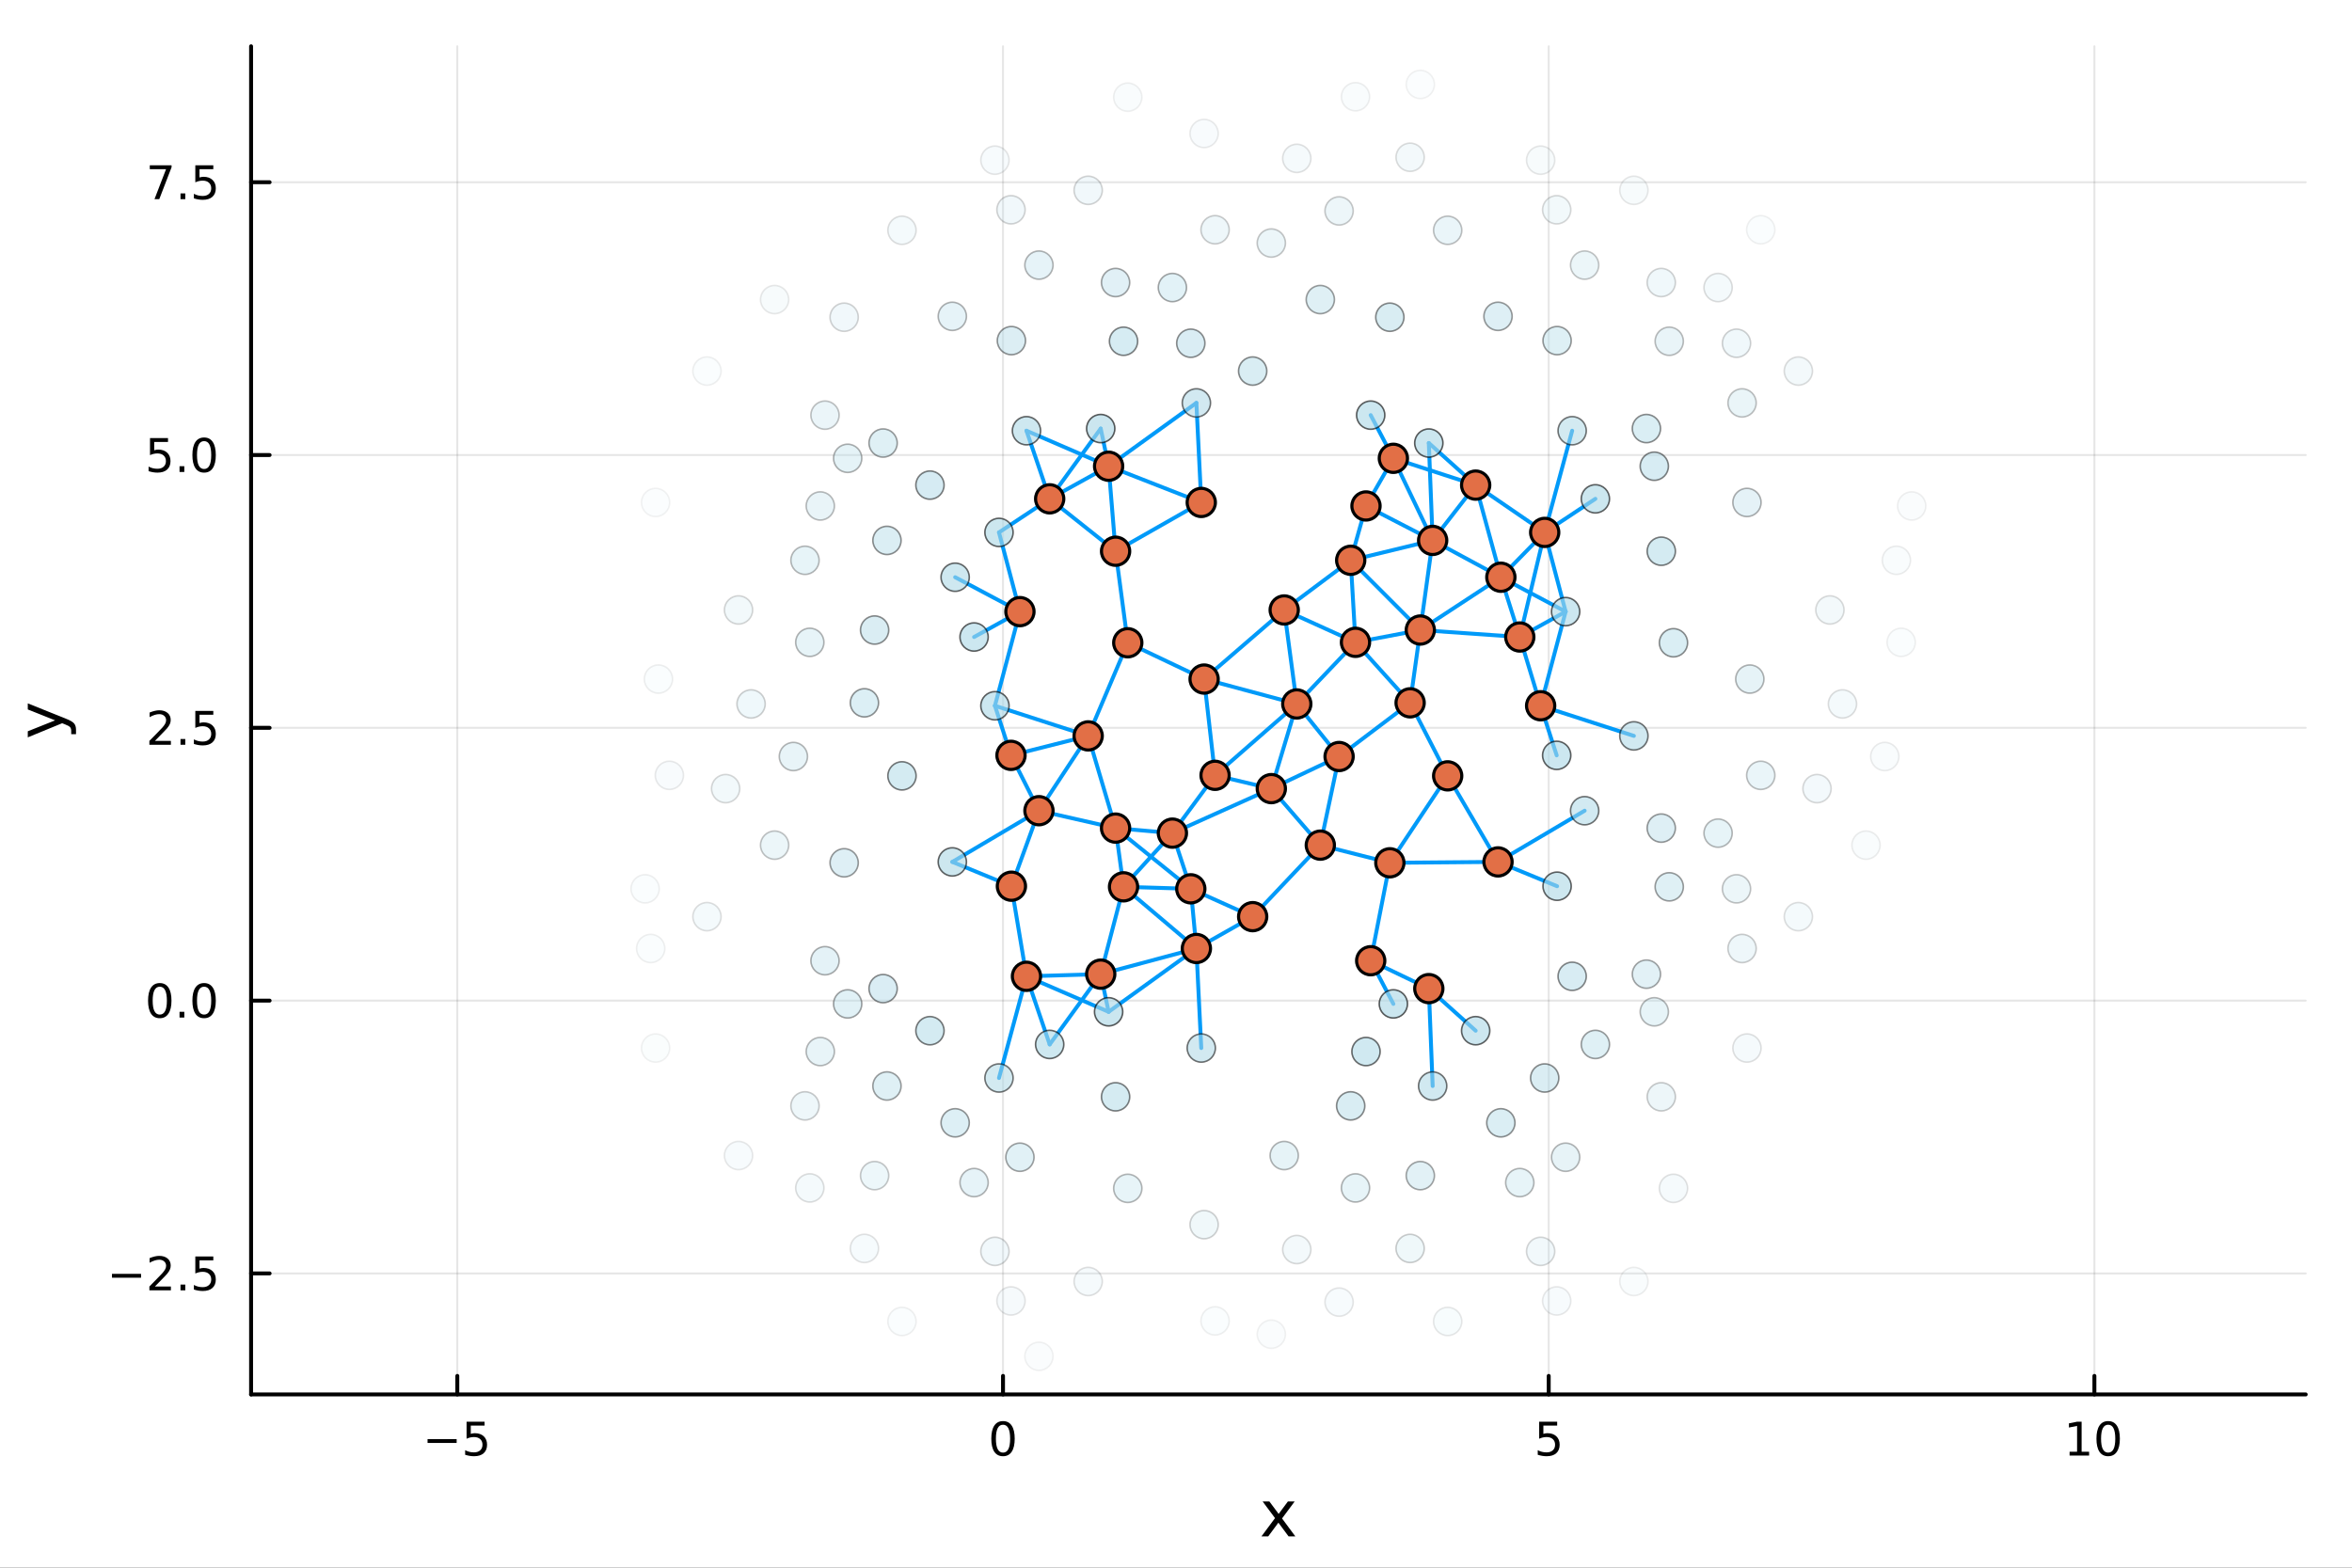 <?xml version="1.0" encoding="utf-8"?>
<svg xmlns="http://www.w3.org/2000/svg" xmlns:xlink="http://www.w3.org/1999/xlink" width="600" height="400" viewBox="0 0 2400 1600">
<rect x="0" y="0" width="2400" height="1600" fill="#333333" stroke="none"/>
<defs>
  <clipPath id="clip230">
    <rect x="0" y="0" width="2400" height="1600"/>
  </clipPath>
</defs>
<path clip-path="url(#clip230)" d="M0 1600 L2400 1600 L2400 0 L0 0  Z" fill="#ffffff" fill-rule="evenodd" fill-opacity="1"/>
<defs>
  <clipPath id="clip231">
    <rect x="480" y="0" width="1681" height="1600"/>
  </clipPath>
</defs>
<path clip-path="url(#clip230)" d="M256.209 1423.18 L2352.76 1423.18 L2352.76 47.244 L256.209 47.244  Z" fill="#ffffff" fill-rule="evenodd" fill-opacity="1"/>
<defs>
  <clipPath id="clip232">
    <rect x="256" y="47" width="2098" height="1377"/>
  </clipPath>
</defs>
<polyline clip-path="url(#clip232)" style="stroke:#000000; stroke-linecap:round; stroke-linejoin:round; stroke-width:2; stroke-opacity:0.1; fill:none" points="466.648,1423.18 466.648,47.244 "/>
<polyline clip-path="url(#clip232)" style="stroke:#000000; stroke-linecap:round; stroke-linejoin:round; stroke-width:2; stroke-opacity:0.1; fill:none" points="1023.48,1423.18 1023.48,47.244 "/>
<polyline clip-path="url(#clip232)" style="stroke:#000000; stroke-linecap:round; stroke-linejoin:round; stroke-width:2; stroke-opacity:0.1; fill:none" points="1580.31,1423.18 1580.31,47.244 "/>
<polyline clip-path="url(#clip232)" style="stroke:#000000; stroke-linecap:round; stroke-linejoin:round; stroke-width:2; stroke-opacity:0.1; fill:none" points="2137.14,1423.18 2137.14,47.244 "/>
<polyline clip-path="url(#clip230)" style="stroke:#000000; stroke-linecap:round; stroke-linejoin:round; stroke-width:4; stroke-opacity:1; fill:none" points="256.209,1423.18 2352.76,1423.18 "/>
<polyline clip-path="url(#clip230)" style="stroke:#000000; stroke-linecap:round; stroke-linejoin:round; stroke-width:4; stroke-opacity:1; fill:none" points="466.648,1423.18 466.648,1404.28 "/>
<polyline clip-path="url(#clip230)" style="stroke:#000000; stroke-linecap:round; stroke-linejoin:round; stroke-width:4; stroke-opacity:1; fill:none" points="1023.48,1423.18 1023.48,1404.28 "/>
<polyline clip-path="url(#clip230)" style="stroke:#000000; stroke-linecap:round; stroke-linejoin:round; stroke-width:4; stroke-opacity:1; fill:none" points="1580.31,1423.18 1580.31,1404.28 "/>
<polyline clip-path="url(#clip230)" style="stroke:#000000; stroke-linecap:round; stroke-linejoin:round; stroke-width:4; stroke-opacity:1; fill:none" points="2137.14,1423.18 2137.14,1404.28 "/>
<path clip-path="url(#clip230)" d="M436.29 1468.75 L465.966 1468.75 L465.966 1472.69 L436.29 1472.69 L436.29 1468.75 Z" fill="#000000" fill-rule="nonzero" fill-opacity="1" /><path clip-path="url(#clip230)" d="M476.104 1451.02 L494.461 1451.02 L494.461 1454.96 L480.387 1454.96 L480.387 1463.43 Q481.405 1463.08 482.424 1462.92 Q483.442 1462.73 484.461 1462.73 Q490.248 1462.73 493.627 1465.9 Q497.007 1469.08 497.007 1474.49 Q497.007 1480.07 493.535 1483.17 Q490.063 1486.25 483.743 1486.25 Q481.567 1486.25 479.299 1485.88 Q477.053 1485.51 474.646 1484.77 L474.646 1480.07 Q476.729 1481.2 478.952 1481.76 Q481.174 1482.32 483.651 1482.32 Q487.655 1482.32 489.993 1480.21 Q492.331 1478.1 492.331 1474.49 Q492.331 1470.88 489.993 1468.77 Q487.655 1466.67 483.651 1466.67 Q481.776 1466.67 479.901 1467.08 Q478.049 1467.5 476.104 1468.38 L476.104 1451.02 Z" fill="#000000" fill-rule="nonzero" fill-opacity="1" /><path clip-path="url(#clip230)" d="M1023.48 1454.1 Q1019.87 1454.1 1018.04 1457.66 Q1016.23 1461.2 1016.23 1468.33 Q1016.23 1475.44 1018.04 1479.01 Q1019.87 1482.55 1023.48 1482.55 Q1027.11 1482.55 1028.92 1479.01 Q1030.75 1475.44 1030.75 1468.33 Q1030.75 1461.2 1028.92 1457.66 Q1027.11 1454.1 1023.48 1454.1 M1023.48 1450.39 Q1029.29 1450.39 1032.35 1455 Q1035.42 1459.58 1035.42 1468.33 Q1035.42 1477.06 1032.35 1481.67 Q1029.29 1486.25 1023.48 1486.25 Q1017.67 1486.25 1014.59 1481.67 Q1011.54 1477.06 1011.54 1468.33 Q1011.54 1459.58 1014.59 1455 Q1017.67 1450.39 1023.48 1450.39 Z" fill="#000000" fill-rule="nonzero" fill-opacity="1" /><path clip-path="url(#clip230)" d="M1570.59 1451.02 L1588.95 1451.02 L1588.95 1454.96 L1574.87 1454.96 L1574.87 1463.43 Q1575.89 1463.08 1576.91 1462.92 Q1577.93 1462.73 1578.95 1462.73 Q1584.73 1462.73 1588.11 1465.9 Q1591.49 1469.08 1591.49 1474.49 Q1591.49 1480.07 1588.02 1483.17 Q1584.55 1486.25 1578.23 1486.25 Q1576.05 1486.25 1573.78 1485.88 Q1571.54 1485.51 1569.13 1484.77 L1569.13 1480.07 Q1571.21 1481.2 1573.44 1481.76 Q1575.66 1482.32 1578.14 1482.32 Q1582.14 1482.32 1584.48 1480.21 Q1586.82 1478.1 1586.82 1474.49 Q1586.82 1470.88 1584.48 1468.77 Q1582.14 1466.67 1578.14 1466.67 Q1576.26 1466.67 1574.39 1467.08 Q1572.53 1467.5 1570.59 1468.38 L1570.59 1451.02 Z" fill="#000000" fill-rule="nonzero" fill-opacity="1" /><path clip-path="url(#clip230)" d="M2111.83 1481.64 L2119.47 1481.64 L2119.47 1455.28 L2111.16 1456.95 L2111.16 1452.69 L2119.42 1451.02 L2124.1 1451.02 L2124.1 1481.64 L2131.74 1481.64 L2131.74 1485.58 L2111.83 1485.58 L2111.83 1481.64 Z" fill="#000000" fill-rule="nonzero" fill-opacity="1" /><path clip-path="url(#clip230)" d="M2151.18 1454.1 Q2147.57 1454.1 2145.74 1457.66 Q2143.94 1461.2 2143.94 1468.33 Q2143.94 1475.44 2145.74 1479.01 Q2147.57 1482.55 2151.18 1482.55 Q2154.82 1482.55 2156.62 1479.01 Q2158.45 1475.44 2158.45 1468.33 Q2158.45 1461.2 2156.62 1457.66 Q2154.82 1454.1 2151.18 1454.1 M2151.18 1450.39 Q2156.99 1450.39 2160.05 1455 Q2163.13 1459.58 2163.13 1468.33 Q2163.13 1477.06 2160.05 1481.67 Q2156.99 1486.25 2151.18 1486.25 Q2145.37 1486.25 2142.29 1481.67 Q2139.24 1477.06 2139.24 1468.33 Q2139.24 1459.58 2142.29 1455 Q2145.37 1450.39 2151.18 1450.39 Z" fill="#000000" fill-rule="nonzero" fill-opacity="1" /><path clip-path="url(#clip230)" d="M1321.1 1532.4 L1308.21 1549.74 L1321.77 1568.04 L1314.86 1568.04 L1304.48 1554.04 L1294.11 1568.04 L1287.2 1568.04 L1301.04 1549.39 L1288.38 1532.4 L1295.28 1532.4 L1304.74 1545.1 L1314.19 1532.4 L1321.1 1532.4 Z" fill="#000000" fill-rule="nonzero" fill-opacity="1" /><polyline clip-path="url(#clip232)" style="stroke:#000000; stroke-linecap:round; stroke-linejoin:round; stroke-width:2; stroke-opacity:0.1; fill:none" points="256.209,1299.66 2352.76,1299.66 "/>
<polyline clip-path="url(#clip232)" style="stroke:#000000; stroke-linecap:round; stroke-linejoin:round; stroke-width:2; stroke-opacity:0.1; fill:none" points="256.209,1021.25 2352.76,1021.25 "/>
<polyline clip-path="url(#clip232)" style="stroke:#000000; stroke-linecap:round; stroke-linejoin:round; stroke-width:2; stroke-opacity:0.1; fill:none" points="256.209,742.83 2352.76,742.83 "/>
<polyline clip-path="url(#clip232)" style="stroke:#000000; stroke-linecap:round; stroke-linejoin:round; stroke-width:2; stroke-opacity:0.1; fill:none" points="256.209,464.414 2352.76,464.414 "/>
<polyline clip-path="url(#clip232)" style="stroke:#000000; stroke-linecap:round; stroke-linejoin:round; stroke-width:2; stroke-opacity:0.1; fill:none" points="256.209,185.998 2352.76,185.998 "/>
<polyline clip-path="url(#clip230)" style="stroke:#000000; stroke-linecap:round; stroke-linejoin:round; stroke-width:4; stroke-opacity:1; fill:none" points="256.209,1423.18 256.209,47.244 "/>
<polyline clip-path="url(#clip230)" style="stroke:#000000; stroke-linecap:round; stroke-linejoin:round; stroke-width:4; stroke-opacity:1; fill:none" points="256.209,1299.66 275.106,1299.66 "/>
<polyline clip-path="url(#clip230)" style="stroke:#000000; stroke-linecap:round; stroke-linejoin:round; stroke-width:4; stroke-opacity:1; fill:none" points="256.209,1021.25 275.106,1021.25 "/>
<polyline clip-path="url(#clip230)" style="stroke:#000000; stroke-linecap:round; stroke-linejoin:round; stroke-width:4; stroke-opacity:1; fill:none" points="256.209,742.83 275.106,742.83 "/>
<polyline clip-path="url(#clip230)" style="stroke:#000000; stroke-linecap:round; stroke-linejoin:round; stroke-width:4; stroke-opacity:1; fill:none" points="256.209,464.414 275.106,464.414 "/>
<polyline clip-path="url(#clip230)" style="stroke:#000000; stroke-linecap:round; stroke-linejoin:round; stroke-width:4; stroke-opacity:1; fill:none" points="256.209,185.998 275.106,185.998 "/>
<path clip-path="url(#clip230)" d="M114.26 1300.11 L143.936 1300.11 L143.936 1304.05 L114.26 1304.05 L114.26 1300.11 Z" fill="#000000" fill-rule="nonzero" fill-opacity="1" /><path clip-path="url(#clip230)" d="M158.056 1313.01 L174.376 1313.01 L174.376 1316.94 L152.431 1316.94 L152.431 1313.01 Q155.093 1310.25 159.677 1305.62 Q164.283 1300.97 165.464 1299.63 Q167.709 1297.1 168.589 1295.37 Q169.491 1293.61 169.491 1291.92 Q169.491 1289.16 167.547 1287.43 Q165.626 1285.69 162.524 1285.69 Q160.325 1285.69 157.871 1286.46 Q155.44 1287.22 152.663 1288.77 L152.663 1284.05 Q155.487 1282.91 157.94 1282.33 Q160.394 1281.76 162.431 1281.76 Q167.802 1281.76 170.996 1284.44 Q174.19 1287.13 174.19 1291.62 Q174.19 1293.75 173.38 1295.67 Q172.593 1297.57 170.487 1300.16 Q169.908 1300.83 166.806 1304.05 Q163.704 1307.24 158.056 1313.01 Z" fill="#000000" fill-rule="nonzero" fill-opacity="1" /><path clip-path="url(#clip230)" d="M184.19 1311.06 L189.075 1311.06 L189.075 1316.94 L184.19 1316.94 L184.19 1311.06 Z" fill="#000000" fill-rule="nonzero" fill-opacity="1" /><path clip-path="url(#clip230)" d="M199.306 1282.38 L217.662 1282.38 L217.662 1286.32 L203.588 1286.32 L203.588 1294.79 Q204.607 1294.44 205.625 1294.28 Q206.644 1294.09 207.662 1294.09 Q213.449 1294.09 216.829 1297.27 Q220.209 1300.44 220.209 1305.85 Q220.209 1311.43 216.736 1314.53 Q213.264 1317.61 206.945 1317.61 Q204.769 1317.61 202.5 1317.24 Q200.255 1316.87 197.848 1316.13 L197.848 1311.43 Q199.931 1312.57 202.153 1313.12 Q204.375 1313.68 206.852 1313.68 Q210.857 1313.68 213.195 1311.57 Q215.533 1309.46 215.533 1305.85 Q215.533 1302.24 213.195 1300.14 Q210.857 1298.03 206.852 1298.03 Q204.977 1298.03 203.102 1298.45 Q201.25 1298.86 199.306 1299.74 L199.306 1282.38 Z" fill="#000000" fill-rule="nonzero" fill-opacity="1" /><path clip-path="url(#clip230)" d="M163.033 1007.04 Q159.422 1007.04 157.593 1010.61 Q155.788 1014.15 155.788 1021.28 Q155.788 1028.39 157.593 1031.95 Q159.422 1035.49 163.033 1035.49 Q166.667 1035.49 168.473 1031.95 Q170.302 1028.39 170.302 1021.28 Q170.302 1014.15 168.473 1010.61 Q166.667 1007.04 163.033 1007.04 M163.033 1003.34 Q168.843 1003.34 171.899 1007.95 Q174.977 1012.53 174.977 1021.28 Q174.977 1030.01 171.899 1034.61 Q168.843 1039.2 163.033 1039.2 Q157.223 1039.2 154.144 1034.61 Q151.089 1030.01 151.089 1021.28 Q151.089 1012.53 154.144 1007.95 Q157.223 1003.34 163.033 1003.34 Z" fill="#000000" fill-rule="nonzero" fill-opacity="1" /><path clip-path="url(#clip230)" d="M183.195 1032.65 L188.079 1032.65 L188.079 1038.53 L183.195 1038.53 L183.195 1032.65 Z" fill="#000000" fill-rule="nonzero" fill-opacity="1" /><path clip-path="url(#clip230)" d="M208.264 1007.04 Q204.653 1007.04 202.824 1010.61 Q201.019 1014.15 201.019 1021.28 Q201.019 1028.39 202.824 1031.95 Q204.653 1035.49 208.264 1035.49 Q211.899 1035.49 213.704 1031.95 Q215.533 1028.39 215.533 1021.28 Q215.533 1014.15 213.704 1010.61 Q211.899 1007.04 208.264 1007.04 M208.264 1003.34 Q214.074 1003.34 217.13 1007.95 Q220.209 1012.53 220.209 1021.28 Q220.209 1030.01 217.13 1034.61 Q214.074 1039.2 208.264 1039.2 Q202.454 1039.2 199.375 1034.61 Q196.32 1030.01 196.32 1021.28 Q196.32 1012.53 199.375 1007.95 Q202.454 1003.34 208.264 1003.34 Z" fill="#000000" fill-rule="nonzero" fill-opacity="1" /><path clip-path="url(#clip230)" d="M158.056 756.174 L174.376 756.174 L174.376 760.11 L152.431 760.11 L152.431 756.174 Q155.093 753.42 159.677 748.79 Q164.283 744.137 165.464 742.795 Q167.709 740.272 168.589 738.536 Q169.491 736.776 169.491 735.087 Q169.491 732.332 167.547 730.596 Q165.626 728.86 162.524 728.86 Q160.325 728.86 157.871 729.624 Q155.44 730.387 152.663 731.938 L152.663 727.216 Q155.487 726.082 157.94 725.503 Q160.394 724.925 162.431 724.925 Q167.802 724.925 170.996 727.61 Q174.19 730.295 174.19 734.786 Q174.19 736.915 173.38 738.837 Q172.593 740.735 170.487 743.327 Q169.908 743.999 166.806 747.216 Q163.704 750.411 158.056 756.174 Z" fill="#000000" fill-rule="nonzero" fill-opacity="1" /><path clip-path="url(#clip230)" d="M184.19 754.23 L189.075 754.23 L189.075 760.11 L184.19 760.11 L184.19 754.23 Z" fill="#000000" fill-rule="nonzero" fill-opacity="1" /><path clip-path="url(#clip230)" d="M199.306 725.55 L217.662 725.55 L217.662 729.485 L203.588 729.485 L203.588 737.957 Q204.607 737.61 205.625 737.448 Q206.644 737.262 207.662 737.262 Q213.449 737.262 216.829 740.434 Q220.209 743.605 220.209 749.022 Q220.209 754.6 216.736 757.702 Q213.264 760.781 206.945 760.781 Q204.769 760.781 202.5 760.41 Q200.255 760.04 197.848 759.299 L197.848 754.6 Q199.931 755.735 202.153 756.29 Q204.375 756.846 206.852 756.846 Q210.857 756.846 213.195 754.739 Q215.533 752.633 215.533 749.022 Q215.533 745.411 213.195 743.304 Q210.857 741.198 206.852 741.198 Q204.977 741.198 203.102 741.614 Q201.25 742.031 199.306 742.911 L199.306 725.55 Z" fill="#000000" fill-rule="nonzero" fill-opacity="1" /><path clip-path="url(#clip230)" d="M153.079 447.134 L171.436 447.134 L171.436 451.069 L157.362 451.069 L157.362 459.541 Q158.38 459.194 159.399 459.032 Q160.417 458.847 161.436 458.847 Q167.223 458.847 170.602 462.018 Q173.982 465.189 173.982 470.606 Q173.982 476.185 170.51 479.286 Q167.038 482.365 160.718 482.365 Q158.542 482.365 156.274 481.995 Q154.028 481.624 151.621 480.884 L151.621 476.185 Q153.704 477.319 155.927 477.874 Q158.149 478.43 160.626 478.43 Q164.63 478.43 166.968 476.323 Q169.306 474.217 169.306 470.606 Q169.306 466.995 166.968 464.888 Q164.63 462.782 160.626 462.782 Q158.751 462.782 156.876 463.199 Q155.024 463.615 153.079 464.495 L153.079 447.134 Z" fill="#000000" fill-rule="nonzero" fill-opacity="1" /><path clip-path="url(#clip230)" d="M183.195 475.814 L188.079 475.814 L188.079 481.694 L183.195 481.694 L183.195 475.814 Z" fill="#000000" fill-rule="nonzero" fill-opacity="1" /><path clip-path="url(#clip230)" d="M208.264 450.212 Q204.653 450.212 202.824 453.777 Q201.019 457.319 201.019 464.449 Q201.019 471.555 202.824 475.12 Q204.653 478.661 208.264 478.661 Q211.899 478.661 213.704 475.12 Q215.533 471.555 215.533 464.449 Q215.533 457.319 213.704 453.777 Q211.899 450.212 208.264 450.212 M208.264 446.509 Q214.074 446.509 217.13 451.115 Q220.209 455.699 220.209 464.449 Q220.209 473.175 217.13 477.782 Q214.074 482.365 208.264 482.365 Q202.454 482.365 199.375 477.782 Q196.32 473.175 196.32 464.449 Q196.32 455.699 199.375 451.115 Q202.454 446.509 208.264 446.509 Z" fill="#000000" fill-rule="nonzero" fill-opacity="1" /><path clip-path="url(#clip230)" d="M152.848 168.718 L175.07 168.718 L175.07 170.709 L162.524 203.278 L157.64 203.278 L169.445 172.653 L152.848 172.653 L152.848 168.718 Z" fill="#000000" fill-rule="nonzero" fill-opacity="1" /><path clip-path="url(#clip230)" d="M184.19 197.398 L189.075 197.398 L189.075 203.278 L184.19 203.278 L184.19 197.398 Z" fill="#000000" fill-rule="nonzero" fill-opacity="1" /><path clip-path="url(#clip230)" d="M199.306 168.718 L217.662 168.718 L217.662 172.653 L203.588 172.653 L203.588 181.125 Q204.607 180.778 205.625 180.616 Q206.644 180.431 207.662 180.431 Q213.449 180.431 216.829 183.602 Q220.209 186.774 220.209 192.19 Q220.209 197.769 216.736 200.871 Q213.264 203.949 206.945 203.949 Q204.769 203.949 202.5 203.579 Q200.255 203.209 197.848 202.468 L197.848 197.769 Q199.931 198.903 202.153 199.459 Q204.375 200.014 206.852 200.014 Q210.857 200.014 213.195 197.908 Q215.533 195.801 215.533 192.19 Q215.533 188.579 213.195 186.473 Q210.857 184.366 206.852 184.366 Q204.977 184.366 203.102 184.783 Q201.25 185.199 199.306 186.079 L199.306 168.718 Z" fill="#000000" fill-rule="nonzero" fill-opacity="1" /><path clip-path="url(#clip230)" d="M67.314 733.525 Q73.68 736.008 75.622 738.363 Q77.563 740.718 77.563 744.665 L77.563 749.344 L72.662 749.344 L72.662 745.906 Q72.662 743.487 71.516 742.151 Q70.37 740.814 66.105 739.191 L63.431 738.14 L28.356 752.559 L28.356 746.352 L56.238 735.212 L28.356 724.072 L28.356 717.865 L67.314 733.525 Z" fill="#000000" fill-rule="nonzero" fill-opacity="1" /><polyline clip-path="url(#clip232)" style="stroke:#009af9; stroke-linecap:round; stroke-linejoin:round; stroke-width:4; stroke-opacity:1; fill:none" points="1031.63,770.923 1060.15,827.407 "/>
<polyline clip-path="url(#clip232)" style="stroke:#009af9; stroke-linecap:round; stroke-linejoin:round; stroke-width:4; stroke-opacity:1; fill:none" points="1031.63,770.923 1110.39,751.057 "/>
<polyline clip-path="url(#clip232)" style="stroke:#009af9; stroke-linecap:round; stroke-linejoin:round; stroke-width:4; stroke-opacity:1; fill:none" points="1031.63,770.923 1015.24,720.298 "/>
<polyline clip-path="url(#clip232)" style="stroke:#009af9; stroke-linecap:round; stroke-linejoin:round; stroke-width:4; stroke-opacity:1; fill:none" points="1588.46,770.923 1572.08,720.298 "/>
<polyline clip-path="url(#clip232)" style="stroke:#009af9; stroke-linecap:round; stroke-linejoin:round; stroke-width:4; stroke-opacity:1; fill:none" points="1032.05,904.472 1047.42,996.424 "/>
<polyline clip-path="url(#clip232)" style="stroke:#009af9; stroke-linecap:round; stroke-linejoin:round; stroke-width:4; stroke-opacity:1; fill:none" points="1032.05,904.472 1060.15,827.407 "/>
<polyline clip-path="url(#clip232)" style="stroke:#009af9; stroke-linecap:round; stroke-linejoin:round; stroke-width:4; stroke-opacity:1; fill:none" points="1032.05,904.472 971.759,879.669 "/>
<polyline clip-path="url(#clip232)" style="stroke:#009af9; stroke-linecap:round; stroke-linejoin:round; stroke-width:4; stroke-opacity:1; fill:none" points="1588.88,904.472 1528.59,879.669 "/>
<polyline clip-path="url(#clip232)" style="stroke:#009af9; stroke-linecap:round; stroke-linejoin:round; stroke-width:4; stroke-opacity:1; fill:none" points="1040.74,624.234 974.654,589.121 "/>
<polyline clip-path="url(#clip232)" style="stroke:#009af9; stroke-linecap:round; stroke-linejoin:round; stroke-width:4; stroke-opacity:1; fill:none" points="1597.58,624.234 1531.49,589.121 "/>
<polyline clip-path="url(#clip232)" style="stroke:#009af9; stroke-linecap:round; stroke-linejoin:round; stroke-width:4; stroke-opacity:1; fill:none" points="1040.74,624.234 993.964,650.132 "/>
<polyline clip-path="url(#clip232)" style="stroke:#009af9; stroke-linecap:round; stroke-linejoin:round; stroke-width:4; stroke-opacity:1; fill:none" points="1597.58,624.234 1550.8,650.132 "/>
<polyline clip-path="url(#clip232)" style="stroke:#009af9; stroke-linecap:round; stroke-linejoin:round; stroke-width:4; stroke-opacity:1; fill:none" points="1040.74,624.234 1015.24,720.298 "/>
<polyline clip-path="url(#clip232)" style="stroke:#009af9; stroke-linecap:round; stroke-linejoin:round; stroke-width:4; stroke-opacity:1; fill:none" points="1597.58,624.234 1572.08,720.298 "/>
<polyline clip-path="url(#clip232)" style="stroke:#009af9; stroke-linecap:round; stroke-linejoin:round; stroke-width:4; stroke-opacity:1; fill:none" points="1040.74,624.234 1019.38,543.381 "/>
<polyline clip-path="url(#clip232)" style="stroke:#009af9; stroke-linecap:round; stroke-linejoin:round; stroke-width:4; stroke-opacity:1; fill:none" points="1597.58,624.234 1576.21,543.381 "/>
<polyline clip-path="url(#clip232)" style="stroke:#009af9; stroke-linecap:round; stroke-linejoin:round; stroke-width:4; stroke-opacity:1; fill:none" points="1047.42,996.424 1071.1,1065.95 "/>
<polyline clip-path="url(#clip232)" style="stroke:#009af9; stroke-linecap:round; stroke-linejoin:round; stroke-width:4; stroke-opacity:1; fill:none" points="1047.42,439.593 1071.1,509.114 "/>
<polyline clip-path="url(#clip232)" style="stroke:#009af9; stroke-linecap:round; stroke-linejoin:round; stroke-width:4; stroke-opacity:1; fill:none" points="1047.42,996.424 1123.18,994.222 "/>
<polyline clip-path="url(#clip232)" style="stroke:#009af9; stroke-linecap:round; stroke-linejoin:round; stroke-width:4; stroke-opacity:1; fill:none" points="1047.42,996.424 1131.24,1032.66 "/>
<polyline clip-path="url(#clip232)" style="stroke:#009af9; stroke-linecap:round; stroke-linejoin:round; stroke-width:4; stroke-opacity:1; fill:none" points="1047.42,439.593 1131.24,475.831 "/>
<polyline clip-path="url(#clip232)" style="stroke:#009af9; stroke-linecap:round; stroke-linejoin:round; stroke-width:4; stroke-opacity:1; fill:none" points="1047.42,996.424 1019.38,1100.21 "/>
<polyline clip-path="url(#clip232)" style="stroke:#009af9; stroke-linecap:round; stroke-linejoin:round; stroke-width:4; stroke-opacity:1; fill:none" points="1604.25,439.593 1576.21,543.381 "/>
<polyline clip-path="url(#clip232)" style="stroke:#009af9; stroke-linecap:round; stroke-linejoin:round; stroke-width:4; stroke-opacity:1; fill:none" points="1060.15,827.407 1110.39,751.057 "/>
<polyline clip-path="url(#clip232)" style="stroke:#009af9; stroke-linecap:round; stroke-linejoin:round; stroke-width:4; stroke-opacity:1; fill:none" points="1060.15,827.407 1138.33,845.176 "/>
<polyline clip-path="url(#clip232)" style="stroke:#009af9; stroke-linecap:round; stroke-linejoin:round; stroke-width:4; stroke-opacity:1; fill:none" points="1060.15,827.407 971.759,879.669 "/>
<polyline clip-path="url(#clip232)" style="stroke:#009af9; stroke-linecap:round; stroke-linejoin:round; stroke-width:4; stroke-opacity:1; fill:none" points="1616.98,827.407 1528.59,879.669 "/>
<polyline clip-path="url(#clip232)" style="stroke:#009af9; stroke-linecap:round; stroke-linejoin:round; stroke-width:4; stroke-opacity:1; fill:none" points="1071.1,509.114 1123.18,437.391 "/>
<polyline clip-path="url(#clip232)" style="stroke:#009af9; stroke-linecap:round; stroke-linejoin:round; stroke-width:4; stroke-opacity:1; fill:none" points="1071.1,1065.95 1123.18,994.222 "/>
<polyline clip-path="url(#clip232)" style="stroke:#009af9; stroke-linecap:round; stroke-linejoin:round; stroke-width:4; stroke-opacity:1; fill:none" points="1071.1,509.114 1131.24,475.831 "/>
<polyline clip-path="url(#clip232)" style="stroke:#009af9; stroke-linecap:round; stroke-linejoin:round; stroke-width:4; stroke-opacity:1; fill:none" points="1071.1,509.114 1138.35,562.584 "/>
<polyline clip-path="url(#clip232)" style="stroke:#009af9; stroke-linecap:round; stroke-linejoin:round; stroke-width:4; stroke-opacity:1; fill:none" points="1071.1,509.114 1019.38,543.381 "/>
<polyline clip-path="url(#clip232)" style="stroke:#009af9; stroke-linecap:round; stroke-linejoin:round; stroke-width:4; stroke-opacity:1; fill:none" points="1627.94,509.114 1576.21,543.381 "/>
<polyline clip-path="url(#clip232)" style="stroke:#009af9; stroke-linecap:round; stroke-linejoin:round; stroke-width:4; stroke-opacity:1; fill:none" points="1110.39,751.057 1138.33,845.176 "/>
<polyline clip-path="url(#clip232)" style="stroke:#009af9; stroke-linecap:round; stroke-linejoin:round; stroke-width:4; stroke-opacity:1; fill:none" points="1110.39,751.057 1150.79,656.013 "/>
<polyline clip-path="url(#clip232)" style="stroke:#009af9; stroke-linecap:round; stroke-linejoin:round; stroke-width:4; stroke-opacity:1; fill:none" points="1110.39,751.057 1015.24,720.298 "/>
<polyline clip-path="url(#clip232)" style="stroke:#009af9; stroke-linecap:round; stroke-linejoin:round; stroke-width:4; stroke-opacity:1; fill:none" points="1667.23,751.057 1572.08,720.298 "/>
<polyline clip-path="url(#clip232)" style="stroke:#009af9; stroke-linecap:round; stroke-linejoin:round; stroke-width:4; stroke-opacity:1; fill:none" points="1123.18,994.222 1131.24,1032.66 "/>
<polyline clip-path="url(#clip232)" style="stroke:#009af9; stroke-linecap:round; stroke-linejoin:round; stroke-width:4; stroke-opacity:1; fill:none" points="1123.18,437.391 1131.24,475.831 "/>
<polyline clip-path="url(#clip232)" style="stroke:#009af9; stroke-linecap:round; stroke-linejoin:round; stroke-width:4; stroke-opacity:1; fill:none" points="1123.18,994.222 1146.47,905.104 "/>
<polyline clip-path="url(#clip232)" style="stroke:#009af9; stroke-linecap:round; stroke-linejoin:round; stroke-width:4; stroke-opacity:1; fill:none" points="1123.18,994.222 1220.8,968.041 "/>
<polyline clip-path="url(#clip232)" style="stroke:#009af9; stroke-linecap:round; stroke-linejoin:round; stroke-width:4; stroke-opacity:1; fill:none" points="1131.24,475.831 1138.35,562.584 "/>
<polyline clip-path="url(#clip232)" style="stroke:#009af9; stroke-linecap:round; stroke-linejoin:round; stroke-width:4; stroke-opacity:1; fill:none" points="1131.24,475.831 1220.8,411.21 "/>
<polyline clip-path="url(#clip232)" style="stroke:#009af9; stroke-linecap:round; stroke-linejoin:round; stroke-width:4; stroke-opacity:1; fill:none" points="1131.24,1032.66 1220.8,968.041 "/>
<polyline clip-path="url(#clip232)" style="stroke:#009af9; stroke-linecap:round; stroke-linejoin:round; stroke-width:4; stroke-opacity:1; fill:none" points="1131.24,475.831 1225.79,512.804 "/>
<polyline clip-path="url(#clip232)" style="stroke:#009af9; stroke-linecap:round; stroke-linejoin:round; stroke-width:4; stroke-opacity:1; fill:none" points="1138.33,845.176 1146.47,905.104 "/>
<polyline clip-path="url(#clip232)" style="stroke:#009af9; stroke-linecap:round; stroke-linejoin:round; stroke-width:4; stroke-opacity:1; fill:none" points="1138.33,845.176 1196.33,850.297 "/>
<polyline clip-path="url(#clip232)" style="stroke:#009af9; stroke-linecap:round; stroke-linejoin:round; stroke-width:4; stroke-opacity:1; fill:none" points="1138.33,845.176 1215.1,907.134 "/>
<polyline clip-path="url(#clip232)" style="stroke:#009af9; stroke-linecap:round; stroke-linejoin:round; stroke-width:4; stroke-opacity:1; fill:none" points="1138.35,562.584 1150.79,656.013 "/>
<polyline clip-path="url(#clip232)" style="stroke:#009af9; stroke-linecap:round; stroke-linejoin:round; stroke-width:4; stroke-opacity:1; fill:none" points="1138.35,562.584 1225.79,512.804 "/>
<polyline clip-path="url(#clip232)" style="stroke:#009af9; stroke-linecap:round; stroke-linejoin:round; stroke-width:4; stroke-opacity:1; fill:none" points="1146.47,905.104 1196.33,850.297 "/>
<polyline clip-path="url(#clip232)" style="stroke:#009af9; stroke-linecap:round; stroke-linejoin:round; stroke-width:4; stroke-opacity:1; fill:none" points="1146.47,905.104 1215.1,907.134 "/>
<polyline clip-path="url(#clip232)" style="stroke:#009af9; stroke-linecap:round; stroke-linejoin:round; stroke-width:4; stroke-opacity:1; fill:none" points="1146.47,905.104 1220.8,968.041 "/>
<polyline clip-path="url(#clip232)" style="stroke:#009af9; stroke-linecap:round; stroke-linejoin:round; stroke-width:4; stroke-opacity:1; fill:none" points="1150.79,656.013 1228.69,693.061 "/>
<polyline clip-path="url(#clip232)" style="stroke:#009af9; stroke-linecap:round; stroke-linejoin:round; stroke-width:4; stroke-opacity:1; fill:none" points="1196.33,850.297 1215.1,907.134 "/>
<polyline clip-path="url(#clip232)" style="stroke:#009af9; stroke-linecap:round; stroke-linejoin:round; stroke-width:4; stroke-opacity:1; fill:none" points="1196.33,850.297 1239.87,791.31 "/>
<polyline clip-path="url(#clip232)" style="stroke:#009af9; stroke-linecap:round; stroke-linejoin:round; stroke-width:4; stroke-opacity:1; fill:none" points="1196.33,850.297 1297.27,804.878 "/>
<polyline clip-path="url(#clip232)" style="stroke:#009af9; stroke-linecap:round; stroke-linejoin:round; stroke-width:4; stroke-opacity:1; fill:none" points="1215.1,907.134 1220.8,968.041 "/>
<polyline clip-path="url(#clip232)" style="stroke:#009af9; stroke-linecap:round; stroke-linejoin:round; stroke-width:4; stroke-opacity:1; fill:none" points="1215.1,907.134 1278.24,935.544 "/>
<polyline clip-path="url(#clip232)" style="stroke:#009af9; stroke-linecap:round; stroke-linejoin:round; stroke-width:4; stroke-opacity:1; fill:none" points="1220.8,968.041 1225.79,1069.64 "/>
<polyline clip-path="url(#clip232)" style="stroke:#009af9; stroke-linecap:round; stroke-linejoin:round; stroke-width:4; stroke-opacity:1; fill:none" points="1220.8,411.21 1225.79,512.804 "/>
<polyline clip-path="url(#clip232)" style="stroke:#009af9; stroke-linecap:round; stroke-linejoin:round; stroke-width:4; stroke-opacity:1; fill:none" points="1220.8,968.041 1278.24,935.544 "/>
<polyline clip-path="url(#clip232)" style="stroke:#009af9; stroke-linecap:round; stroke-linejoin:round; stroke-width:4; stroke-opacity:1; fill:none" points="1228.69,693.061 1239.87,791.31 "/>
<polyline clip-path="url(#clip232)" style="stroke:#009af9; stroke-linecap:round; stroke-linejoin:round; stroke-width:4; stroke-opacity:1; fill:none" points="1228.69,693.061 1310.42,622.53 "/>
<polyline clip-path="url(#clip232)" style="stroke:#009af9; stroke-linecap:round; stroke-linejoin:round; stroke-width:4; stroke-opacity:1; fill:none" points="1228.69,693.061 1323.25,718.454 "/>
<polyline clip-path="url(#clip232)" style="stroke:#009af9; stroke-linecap:round; stroke-linejoin:round; stroke-width:4; stroke-opacity:1; fill:none" points="1239.87,791.31 1297.27,804.878 "/>
<polyline clip-path="url(#clip232)" style="stroke:#009af9; stroke-linecap:round; stroke-linejoin:round; stroke-width:4; stroke-opacity:1; fill:none" points="1239.87,791.31 1323.25,718.454 "/>
<polyline clip-path="url(#clip232)" style="stroke:#009af9; stroke-linecap:round; stroke-linejoin:round; stroke-width:4; stroke-opacity:1; fill:none" points="1278.24,935.544 1347.26,862.569 "/>
<polyline clip-path="url(#clip232)" style="stroke:#009af9; stroke-linecap:round; stroke-linejoin:round; stroke-width:4; stroke-opacity:1; fill:none" points="1297.27,804.878 1323.25,718.454 "/>
<polyline clip-path="url(#clip232)" style="stroke:#009af9; stroke-linecap:round; stroke-linejoin:round; stroke-width:4; stroke-opacity:1; fill:none" points="1297.27,804.878 1347.26,862.569 "/>
<polyline clip-path="url(#clip232)" style="stroke:#009af9; stroke-linecap:round; stroke-linejoin:round; stroke-width:4; stroke-opacity:1; fill:none" points="1297.27,804.878 1366.42,772.106 "/>
<polyline clip-path="url(#clip232)" style="stroke:#009af9; stroke-linecap:round; stroke-linejoin:round; stroke-width:4; stroke-opacity:1; fill:none" points="1310.42,622.53 1323.25,718.454 "/>
<polyline clip-path="url(#clip232)" style="stroke:#009af9; stroke-linecap:round; stroke-linejoin:round; stroke-width:4; stroke-opacity:1; fill:none" points="1310.42,622.53 1378.26,571.84 "/>
<polyline clip-path="url(#clip232)" style="stroke:#009af9; stroke-linecap:round; stroke-linejoin:round; stroke-width:4; stroke-opacity:1; fill:none" points="1310.42,622.53 1383.15,655.564 "/>
<polyline clip-path="url(#clip232)" style="stroke:#009af9; stroke-linecap:round; stroke-linejoin:round; stroke-width:4; stroke-opacity:1; fill:none" points="1323.25,718.454 1366.42,772.106 "/>
<polyline clip-path="url(#clip232)" style="stroke:#009af9; stroke-linecap:round; stroke-linejoin:round; stroke-width:4; stroke-opacity:1; fill:none" points="1323.25,718.454 1383.15,655.564 "/>
<polyline clip-path="url(#clip232)" style="stroke:#009af9; stroke-linecap:round; stroke-linejoin:round; stroke-width:4; stroke-opacity:1; fill:none" points="1347.26,862.569 1366.42,772.106 "/>
<polyline clip-path="url(#clip232)" style="stroke:#009af9; stroke-linecap:round; stroke-linejoin:round; stroke-width:4; stroke-opacity:1; fill:none" points="1347.26,862.569 1418.22,880.578 "/>
<polyline clip-path="url(#clip232)" style="stroke:#009af9; stroke-linecap:round; stroke-linejoin:round; stroke-width:4; stroke-opacity:1; fill:none" points="1366.42,772.106 1438.9,717.315 "/>
<polyline clip-path="url(#clip232)" style="stroke:#009af9; stroke-linecap:round; stroke-linejoin:round; stroke-width:4; stroke-opacity:1; fill:none" points="1378.26,571.84 1383.15,655.564 "/>
<polyline clip-path="url(#clip232)" style="stroke:#009af9; stroke-linecap:round; stroke-linejoin:round; stroke-width:4; stroke-opacity:1; fill:none" points="1378.26,571.84 1393.87,516.386 "/>
<polyline clip-path="url(#clip232)" style="stroke:#009af9; stroke-linecap:round; stroke-linejoin:round; stroke-width:4; stroke-opacity:1; fill:none" points="1378.26,571.84 1449.3,643.017 "/>
<polyline clip-path="url(#clip232)" style="stroke:#009af9; stroke-linecap:round; stroke-linejoin:round; stroke-width:4; stroke-opacity:1; fill:none" points="1378.26,571.84 1461.9,551.545 "/>
<polyline clip-path="url(#clip232)" style="stroke:#009af9; stroke-linecap:round; stroke-linejoin:round; stroke-width:4; stroke-opacity:1; fill:none" points="1383.15,655.564 1438.9,717.315 "/>
<polyline clip-path="url(#clip232)" style="stroke:#009af9; stroke-linecap:round; stroke-linejoin:round; stroke-width:4; stroke-opacity:1; fill:none" points="1383.15,655.564 1449.3,643.017 "/>
<polyline clip-path="url(#clip232)" style="stroke:#009af9; stroke-linecap:round; stroke-linejoin:round; stroke-width:4; stroke-opacity:1; fill:none" points="1393.87,516.386 1421.8,467.759 "/>
<polyline clip-path="url(#clip232)" style="stroke:#009af9; stroke-linecap:round; stroke-linejoin:round; stroke-width:4; stroke-opacity:1; fill:none" points="1393.87,516.386 1461.9,551.545 "/>
<polyline clip-path="url(#clip232)" style="stroke:#009af9; stroke-linecap:round; stroke-linejoin:round; stroke-width:4; stroke-opacity:1; fill:none" points="1398.67,980.525 1418.22,880.578 "/>
<polyline clip-path="url(#clip232)" style="stroke:#009af9; stroke-linecap:round; stroke-linejoin:round; stroke-width:4; stroke-opacity:1; fill:none" points="1398.67,980.525 1421.8,1024.59 "/>
<polyline clip-path="url(#clip232)" style="stroke:#009af9; stroke-linecap:round; stroke-linejoin:round; stroke-width:4; stroke-opacity:1; fill:none" points="1398.67,423.693 1421.8,467.759 "/>
<polyline clip-path="url(#clip232)" style="stroke:#009af9; stroke-linecap:round; stroke-linejoin:round; stroke-width:4; stroke-opacity:1; fill:none" points="1398.67,980.525 1457.97,1008.99 "/>
<polyline clip-path="url(#clip232)" style="stroke:#009af9; stroke-linecap:round; stroke-linejoin:round; stroke-width:4; stroke-opacity:1; fill:none" points="1418.22,880.578 1477.22,791.848 "/>
<polyline clip-path="url(#clip232)" style="stroke:#009af9; stroke-linecap:round; stroke-linejoin:round; stroke-width:4; stroke-opacity:1; fill:none" points="1418.22,880.578 1528.59,879.669 "/>
<polyline clip-path="url(#clip232)" style="stroke:#009af9; stroke-linecap:round; stroke-linejoin:round; stroke-width:4; stroke-opacity:1; fill:none" points="1421.8,467.759 1461.9,551.545 "/>
<polyline clip-path="url(#clip232)" style="stroke:#009af9; stroke-linecap:round; stroke-linejoin:round; stroke-width:4; stroke-opacity:1; fill:none" points="1421.8,467.759 1505.78,495.107 "/>
<polyline clip-path="url(#clip232)" style="stroke:#009af9; stroke-linecap:round; stroke-linejoin:round; stroke-width:4; stroke-opacity:1; fill:none" points="1438.9,717.315 1449.3,643.017 "/>
<polyline clip-path="url(#clip232)" style="stroke:#009af9; stroke-linecap:round; stroke-linejoin:round; stroke-width:4; stroke-opacity:1; fill:none" points="1438.9,717.315 1477.22,791.848 "/>
<polyline clip-path="url(#clip232)" style="stroke:#009af9; stroke-linecap:round; stroke-linejoin:round; stroke-width:4; stroke-opacity:1; fill:none" points="1449.3,643.017 1461.9,551.545 "/>
<polyline clip-path="url(#clip232)" style="stroke:#009af9; stroke-linecap:round; stroke-linejoin:round; stroke-width:4; stroke-opacity:1; fill:none" points="1449.3,643.017 1531.49,589.121 "/>
<polyline clip-path="url(#clip232)" style="stroke:#009af9; stroke-linecap:round; stroke-linejoin:round; stroke-width:4; stroke-opacity:1; fill:none" points="1449.3,643.017 1550.8,650.132 "/>
<polyline clip-path="url(#clip232)" style="stroke:#009af9; stroke-linecap:round; stroke-linejoin:round; stroke-width:4; stroke-opacity:1; fill:none" points="1457.97,1008.99 1461.9,1108.38 "/>
<polyline clip-path="url(#clip232)" style="stroke:#009af9; stroke-linecap:round; stroke-linejoin:round; stroke-width:4; stroke-opacity:1; fill:none" points="1457.97,452.162 1461.9,551.545 "/>
<polyline clip-path="url(#clip232)" style="stroke:#009af9; stroke-linecap:round; stroke-linejoin:round; stroke-width:4; stroke-opacity:1; fill:none" points="1457.97,1008.99 1505.78,1051.94 "/>
<polyline clip-path="url(#clip232)" style="stroke:#009af9; stroke-linecap:round; stroke-linejoin:round; stroke-width:4; stroke-opacity:1; fill:none" points="1457.97,452.162 1505.78,495.107 "/>
<polyline clip-path="url(#clip232)" style="stroke:#009af9; stroke-linecap:round; stroke-linejoin:round; stroke-width:4; stroke-opacity:1; fill:none" points="1461.9,551.545 1505.78,495.107 "/>
<polyline clip-path="url(#clip232)" style="stroke:#009af9; stroke-linecap:round; stroke-linejoin:round; stroke-width:4; stroke-opacity:1; fill:none" points="1461.9,551.545 1531.49,589.121 "/>
<polyline clip-path="url(#clip232)" style="stroke:#009af9; stroke-linecap:round; stroke-linejoin:round; stroke-width:4; stroke-opacity:1; fill:none" points="1477.22,791.848 1528.59,879.669 "/>
<polyline clip-path="url(#clip232)" style="stroke:#009af9; stroke-linecap:round; stroke-linejoin:round; stroke-width:4; stroke-opacity:1; fill:none" points="1505.78,495.107 1531.49,589.121 "/>
<polyline clip-path="url(#clip232)" style="stroke:#009af9; stroke-linecap:round; stroke-linejoin:round; stroke-width:4; stroke-opacity:1; fill:none" points="1505.78,495.107 1576.21,543.381 "/>
<polyline clip-path="url(#clip232)" style="stroke:#009af9; stroke-linecap:round; stroke-linejoin:round; stroke-width:4; stroke-opacity:1; fill:none" points="1531.49,589.121 1550.8,650.132 "/>
<polyline clip-path="url(#clip232)" style="stroke:#009af9; stroke-linecap:round; stroke-linejoin:round; stroke-width:4; stroke-opacity:1; fill:none" points="1531.49,589.121 1576.21,543.381 "/>
<polyline clip-path="url(#clip232)" style="stroke:#009af9; stroke-linecap:round; stroke-linejoin:round; stroke-width:4; stroke-opacity:1; fill:none" points="1550.8,650.132 1572.08,720.298 "/>
<polyline clip-path="url(#clip232)" style="stroke:#009af9; stroke-linecap:round; stroke-linejoin:round; stroke-width:4; stroke-opacity:1; fill:none" points="1550.8,650.132 1576.21,543.381 "/>
<circle clip-path="url(#clip232)" cx="1031.63" cy="770.923" r="14.4" fill="#e26f46" fill-rule="evenodd" fill-opacity="1" stroke="#000000" stroke-opacity="1" stroke-width="3.2"/>
<circle clip-path="url(#clip232)" cx="1032.05" cy="904.472" r="14.4" fill="#e26f46" fill-rule="evenodd" fill-opacity="1" stroke="#000000" stroke-opacity="1" stroke-width="3.2"/>
<circle clip-path="url(#clip232)" cx="1040.74" cy="624.234" r="14.4" fill="#e26f46" fill-rule="evenodd" fill-opacity="1" stroke="#000000" stroke-opacity="1" stroke-width="3.2"/>
<circle clip-path="url(#clip232)" cx="1047.42" cy="996.424" r="14.4" fill="#e26f46" fill-rule="evenodd" fill-opacity="1" stroke="#000000" stroke-opacity="1" stroke-width="3.2"/>
<circle clip-path="url(#clip232)" cx="1060.15" cy="827.407" r="14.4" fill="#e26f46" fill-rule="evenodd" fill-opacity="1" stroke="#000000" stroke-opacity="1" stroke-width="3.2"/>
<circle clip-path="url(#clip232)" cx="1071.1" cy="509.114" r="14.4" fill="#e26f46" fill-rule="evenodd" fill-opacity="1" stroke="#000000" stroke-opacity="1" stroke-width="3.2"/>
<circle clip-path="url(#clip232)" cx="1110.39" cy="751.057" r="14.4" fill="#e26f46" fill-rule="evenodd" fill-opacity="1" stroke="#000000" stroke-opacity="1" stroke-width="3.2"/>
<circle clip-path="url(#clip232)" cx="1123.18" cy="994.222" r="14.4" fill="#e26f46" fill-rule="evenodd" fill-opacity="1" stroke="#000000" stroke-opacity="1" stroke-width="3.2"/>
<circle clip-path="url(#clip232)" cx="1131.24" cy="475.831" r="14.4" fill="#e26f46" fill-rule="evenodd" fill-opacity="1" stroke="#000000" stroke-opacity="1" stroke-width="3.2"/>
<circle clip-path="url(#clip232)" cx="1138.33" cy="845.176" r="14.4" fill="#e26f46" fill-rule="evenodd" fill-opacity="1" stroke="#000000" stroke-opacity="1" stroke-width="3.2"/>
<circle clip-path="url(#clip232)" cx="1138.35" cy="562.584" r="14.4" fill="#e26f46" fill-rule="evenodd" fill-opacity="1" stroke="#000000" stroke-opacity="1" stroke-width="3.2"/>
<circle clip-path="url(#clip232)" cx="1146.47" cy="905.104" r="14.4" fill="#e26f46" fill-rule="evenodd" fill-opacity="1" stroke="#000000" stroke-opacity="1" stroke-width="3.2"/>
<circle clip-path="url(#clip232)" cx="1150.79" cy="656.013" r="14.4" fill="#e26f46" fill-rule="evenodd" fill-opacity="1" stroke="#000000" stroke-opacity="1" stroke-width="3.2"/>
<circle clip-path="url(#clip232)" cx="1196.33" cy="850.297" r="14.4" fill="#e26f46" fill-rule="evenodd" fill-opacity="1" stroke="#000000" stroke-opacity="1" stroke-width="3.2"/>
<circle clip-path="url(#clip232)" cx="1215.1" cy="907.134" r="14.4" fill="#e26f46" fill-rule="evenodd" fill-opacity="1" stroke="#000000" stroke-opacity="1" stroke-width="3.2"/>
<circle clip-path="url(#clip232)" cx="1220.8" cy="968.041" r="14.4" fill="#e26f46" fill-rule="evenodd" fill-opacity="1" stroke="#000000" stroke-opacity="1" stroke-width="3.2"/>
<circle clip-path="url(#clip232)" cx="1225.79" cy="512.804" r="14.4" fill="#e26f46" fill-rule="evenodd" fill-opacity="1" stroke="#000000" stroke-opacity="1" stroke-width="3.2"/>
<circle clip-path="url(#clip232)" cx="1228.69" cy="693.061" r="14.4" fill="#e26f46" fill-rule="evenodd" fill-opacity="1" stroke="#000000" stroke-opacity="1" stroke-width="3.2"/>
<circle clip-path="url(#clip232)" cx="1239.87" cy="791.31" r="14.4" fill="#e26f46" fill-rule="evenodd" fill-opacity="1" stroke="#000000" stroke-opacity="1" stroke-width="3.2"/>
<circle clip-path="url(#clip232)" cx="1278.24" cy="935.544" r="14.4" fill="#e26f46" fill-rule="evenodd" fill-opacity="1" stroke="#000000" stroke-opacity="1" stroke-width="3.2"/>
<circle clip-path="url(#clip232)" cx="1297.27" cy="804.878" r="14.4" fill="#e26f46" fill-rule="evenodd" fill-opacity="1" stroke="#000000" stroke-opacity="1" stroke-width="3.2"/>
<circle clip-path="url(#clip232)" cx="1310.42" cy="622.53" r="14.4" fill="#e26f46" fill-rule="evenodd" fill-opacity="1" stroke="#000000" stroke-opacity="1" stroke-width="3.2"/>
<circle clip-path="url(#clip232)" cx="1323.25" cy="718.454" r="14.4" fill="#e26f46" fill-rule="evenodd" fill-opacity="1" stroke="#000000" stroke-opacity="1" stroke-width="3.2"/>
<circle clip-path="url(#clip232)" cx="1347.26" cy="862.569" r="14.4" fill="#e26f46" fill-rule="evenodd" fill-opacity="1" stroke="#000000" stroke-opacity="1" stroke-width="3.2"/>
<circle clip-path="url(#clip232)" cx="1366.42" cy="772.106" r="14.4" fill="#e26f46" fill-rule="evenodd" fill-opacity="1" stroke="#000000" stroke-opacity="1" stroke-width="3.2"/>
<circle clip-path="url(#clip232)" cx="1378.26" cy="571.84" r="14.4" fill="#e26f46" fill-rule="evenodd" fill-opacity="1" stroke="#000000" stroke-opacity="1" stroke-width="3.2"/>
<circle clip-path="url(#clip232)" cx="1383.15" cy="655.564" r="14.4" fill="#e26f46" fill-rule="evenodd" fill-opacity="1" stroke="#000000" stroke-opacity="1" stroke-width="3.2"/>
<circle clip-path="url(#clip232)" cx="1393.87" cy="516.386" r="14.4" fill="#e26f46" fill-rule="evenodd" fill-opacity="1" stroke="#000000" stroke-opacity="1" stroke-width="3.2"/>
<circle clip-path="url(#clip232)" cx="1398.67" cy="980.525" r="14.4" fill="#e26f46" fill-rule="evenodd" fill-opacity="1" stroke="#000000" stroke-opacity="1" stroke-width="3.2"/>
<circle clip-path="url(#clip232)" cx="1418.22" cy="880.578" r="14.4" fill="#e26f46" fill-rule="evenodd" fill-opacity="1" stroke="#000000" stroke-opacity="1" stroke-width="3.2"/>
<circle clip-path="url(#clip232)" cx="1421.8" cy="467.759" r="14.4" fill="#e26f46" fill-rule="evenodd" fill-opacity="1" stroke="#000000" stroke-opacity="1" stroke-width="3.2"/>
<circle clip-path="url(#clip232)" cx="1438.9" cy="717.315" r="14.4" fill="#e26f46" fill-rule="evenodd" fill-opacity="1" stroke="#000000" stroke-opacity="1" stroke-width="3.2"/>
<circle clip-path="url(#clip232)" cx="1449.3" cy="643.017" r="14.4" fill="#e26f46" fill-rule="evenodd" fill-opacity="1" stroke="#000000" stroke-opacity="1" stroke-width="3.2"/>
<circle clip-path="url(#clip232)" cx="1457.97" cy="1008.99" r="14.4" fill="#e26f46" fill-rule="evenodd" fill-opacity="1" stroke="#000000" stroke-opacity="1" stroke-width="3.2"/>
<circle clip-path="url(#clip232)" cx="1461.9" cy="551.545" r="14.4" fill="#e26f46" fill-rule="evenodd" fill-opacity="1" stroke="#000000" stroke-opacity="1" stroke-width="3.2"/>
<circle clip-path="url(#clip232)" cx="1477.22" cy="791.848" r="14.4" fill="#e26f46" fill-rule="evenodd" fill-opacity="1" stroke="#000000" stroke-opacity="1" stroke-width="3.2"/>
<circle clip-path="url(#clip232)" cx="1505.78" cy="495.107" r="14.4" fill="#e26f46" fill-rule="evenodd" fill-opacity="1" stroke="#000000" stroke-opacity="1" stroke-width="3.2"/>
<circle clip-path="url(#clip232)" cx="1528.59" cy="879.669" r="14.4" fill="#e26f46" fill-rule="evenodd" fill-opacity="1" stroke="#000000" stroke-opacity="1" stroke-width="3.2"/>
<circle clip-path="url(#clip232)" cx="1531.49" cy="589.121" r="14.4" fill="#e26f46" fill-rule="evenodd" fill-opacity="1" stroke="#000000" stroke-opacity="1" stroke-width="3.2"/>
<circle clip-path="url(#clip232)" cx="1550.8" cy="650.132" r="14.4" fill="#e26f46" fill-rule="evenodd" fill-opacity="1" stroke="#000000" stroke-opacity="1" stroke-width="3.2"/>
<circle clip-path="url(#clip232)" cx="1572.08" cy="720.298" r="14.4" fill="#e26f46" fill-rule="evenodd" fill-opacity="1" stroke="#000000" stroke-opacity="1" stroke-width="3.2"/>
<circle clip-path="url(#clip232)" cx="1576.21" cy="543.381" r="14.4" fill="#e26f46" fill-rule="evenodd" fill-opacity="1" stroke="#000000" stroke-opacity="1" stroke-width="3.2"/>
<circle clip-path="url(#clip232)" cx="668.954" cy="1069.64" r="14.4" fill="#add8e6" fill-rule="evenodd" fill-opacity="0.056" stroke="#000000" stroke-opacity="0.056" stroke-width="1.6"/>
<circle clip-path="url(#clip232)" cx="753.593" cy="1179.36" r="14.4" fill="#add8e6" fill-rule="evenodd" fill-opacity="0.091" stroke="#000000" stroke-opacity="0.091" stroke-width="1.6"/>
<circle clip-path="url(#clip232)" cx="821.424" cy="1128.67" r="14.4" fill="#add8e6" fill-rule="evenodd" fill-opacity="0.21" stroke="#000000" stroke-opacity="0.21" stroke-width="1.6"/>
<circle clip-path="url(#clip232)" cx="826.323" cy="1212.4" r="14.4" fill="#add8e6" fill-rule="evenodd" fill-opacity="0.135" stroke="#000000" stroke-opacity="0.135" stroke-width="1.6"/>
<circle clip-path="url(#clip232)" cx="837.035" cy="1073.22" r="14.4" fill="#add8e6" fill-rule="evenodd" fill-opacity="0.285" stroke="#000000" stroke-opacity="0.285" stroke-width="1.6"/>
<circle clip-path="url(#clip232)" cx="864.97" cy="1024.59" r="14.4" fill="#add8e6" fill-rule="evenodd" fill-opacity="0.371" stroke="#000000" stroke-opacity="0.371" stroke-width="1.6"/>
<circle clip-path="url(#clip232)" cx="882.067" cy="1274.15" r="14.4" fill="#add8e6" fill-rule="evenodd" fill-opacity="0.117" stroke="#000000" stroke-opacity="0.117" stroke-width="1.6"/>
<circle clip-path="url(#clip232)" cx="892.464" cy="1199.85" r="14.4" fill="#add8e6" fill-rule="evenodd" fill-opacity="0.222" stroke="#000000" stroke-opacity="0.222" stroke-width="1.6"/>
<circle clip-path="url(#clip232)" cx="905.065" cy="1108.38" r="14.4" fill="#add8e6" fill-rule="evenodd" fill-opacity="0.379" stroke="#000000" stroke-opacity="0.379" stroke-width="1.6"/>
<circle clip-path="url(#clip232)" cx="920.388" cy="1348.68" r="14.4" fill="#add8e6" fill-rule="evenodd" fill-opacity="0.065" stroke="#000000" stroke-opacity="0.065" stroke-width="1.6"/>
<circle clip-path="url(#clip232)" cx="948.945" cy="1051.94" r="14.4" fill="#add8e6" fill-rule="evenodd" fill-opacity="0.527" stroke="#000000" stroke-opacity="0.527" stroke-width="1.6"/>
<circle clip-path="url(#clip232)" cx="974.654" cy="1145.95" r="14.4" fill="#add8e6" fill-rule="evenodd" fill-opacity="0.412" stroke="#000000" stroke-opacity="0.412" stroke-width="1.6"/>
<circle clip-path="url(#clip232)" cx="993.964" cy="1206.96" r="14.4" fill="#add8e6" fill-rule="evenodd" fill-opacity="0.299" stroke="#000000" stroke-opacity="0.299" stroke-width="1.6"/>
<circle clip-path="url(#clip232)" cx="1015.24" cy="1277.13" r="14.4" fill="#add8e6" fill-rule="evenodd" fill-opacity="0.175" stroke="#000000" stroke-opacity="0.175" stroke-width="1.6"/>
<circle clip-path="url(#clip232)" cx="1019.38" cy="1100.21" r="14.4" fill="#add8e6" fill-rule="evenodd" fill-opacity="0.537" stroke="#000000" stroke-opacity="0.537" stroke-width="1.6"/>
<circle clip-path="url(#clip232)" cx="658.266" cy="907.134" r="14.4" fill="#add8e6" fill-rule="evenodd" fill-opacity="0.065" stroke="#000000" stroke-opacity="0.065" stroke-width="1.6"/>
<circle clip-path="url(#clip232)" cx="663.972" cy="968.041" r="14.4" fill="#add8e6" fill-rule="evenodd" fill-opacity="0.065" stroke="#000000" stroke-opacity="0.065" stroke-width="1.6"/>
<circle clip-path="url(#clip232)" cx="668.954" cy="512.804" r="14.4" fill="#add8e6" fill-rule="evenodd" fill-opacity="0.054" stroke="#000000" stroke-opacity="0.054" stroke-width="1.6"/>
<circle clip-path="url(#clip232)" cx="671.861" cy="693.061" r="14.4" fill="#add8e6" fill-rule="evenodd" fill-opacity="0.07" stroke="#000000" stroke-opacity="0.07" stroke-width="1.6"/>
<circle clip-path="url(#clip232)" cx="683.038" cy="791.31" r="14.4" fill="#add8e6" fill-rule="evenodd" fill-opacity="0.087" stroke="#000000" stroke-opacity="0.087" stroke-width="1.6"/>
<circle clip-path="url(#clip232)" cx="721.408" cy="935.544" r="14.4" fill="#add8e6" fill-rule="evenodd" fill-opacity="0.131" stroke="#000000" stroke-opacity="0.131" stroke-width="1.6"/>
<circle clip-path="url(#clip232)" cx="740.44" cy="804.878" r="14.4" fill="#add8e6" fill-rule="evenodd" fill-opacity="0.158" stroke="#000000" stroke-opacity="0.158" stroke-width="1.6"/>
<circle clip-path="url(#clip232)" cx="753.593" cy="622.53" r="14.4" fill="#add8e6" fill-rule="evenodd" fill-opacity="0.167" stroke="#000000" stroke-opacity="0.167" stroke-width="1.6"/>
<circle clip-path="url(#clip232)" cx="766.418" cy="718.454" r="14.4" fill="#add8e6" fill-rule="evenodd" fill-opacity="0.195" stroke="#000000" stroke-opacity="0.195" stroke-width="1.6"/>
<circle clip-path="url(#clip232)" cx="790.425" cy="862.569" r="14.4" fill="#add8e6" fill-rule="evenodd" fill-opacity="0.242" stroke="#000000" stroke-opacity="0.242" stroke-width="1.6"/>
<circle clip-path="url(#clip232)" cx="809.589" cy="772.106" r="14.4" fill="#add8e6" fill-rule="evenodd" fill-opacity="0.289" stroke="#000000" stroke-opacity="0.289" stroke-width="1.6"/>
<circle clip-path="url(#clip232)" cx="821.424" cy="571.84" r="14.4" fill="#add8e6" fill-rule="evenodd" fill-opacity="0.282" stroke="#000000" stroke-opacity="0.282" stroke-width="1.6"/>
<circle clip-path="url(#clip232)" cx="826.323" cy="655.564" r="14.4" fill="#add8e6" fill-rule="evenodd" fill-opacity="0.3" stroke="#000000" stroke-opacity="0.3" stroke-width="1.6"/>
<circle clip-path="url(#clip232)" cx="837.035" cy="516.386" r="14.4" fill="#add8e6" fill-rule="evenodd" fill-opacity="0.271" stroke="#000000" stroke-opacity="0.271" stroke-width="1.6"/>
<circle clip-path="url(#clip232)" cx="841.84" cy="980.525" r="14.4" fill="#add8e6" fill-rule="evenodd" fill-opacity="0.326" stroke="#000000" stroke-opacity="0.326" stroke-width="1.6"/>
<circle clip-path="url(#clip232)" cx="861.388" cy="880.578" r="14.4" fill="#add8e6" fill-rule="evenodd" fill-opacity="0.399" stroke="#000000" stroke-opacity="0.399" stroke-width="1.6"/>
<circle clip-path="url(#clip232)" cx="864.97" cy="467.759" r="14.4" fill="#add8e6" fill-rule="evenodd" fill-opacity="0.314" stroke="#000000" stroke-opacity="0.314" stroke-width="1.6"/>
<circle clip-path="url(#clip232)" cx="882.067" cy="717.315" r="14.4" fill="#add8e6" fill-rule="evenodd" fill-opacity="0.429" stroke="#000000" stroke-opacity="0.429" stroke-width="1.6"/>
<circle clip-path="url(#clip232)" cx="892.464" cy="643.017" r="14.4" fill="#add8e6" fill-rule="evenodd" fill-opacity="0.45" stroke="#000000" stroke-opacity="0.45" stroke-width="1.6"/>
<circle clip-path="url(#clip232)" cx="901.138" cy="1008.99" r="14.4" fill="#add8e6" fill-rule="evenodd" fill-opacity="0.456" stroke="#000000" stroke-opacity="0.456" stroke-width="1.6"/>
<circle clip-path="url(#clip232)" cx="905.065" cy="551.545" r="14.4" fill="#add8e6" fill-rule="evenodd" fill-opacity="0.44" stroke="#000000" stroke-opacity="0.44" stroke-width="1.6"/>
<circle clip-path="url(#clip232)" cx="920.388" cy="791.848" r="14.4" fill="#add8e6" fill-rule="evenodd" fill-opacity="0.526" stroke="#000000" stroke-opacity="0.526" stroke-width="1.6"/>
<circle clip-path="url(#clip232)" cx="948.945" cy="495.107" r="14.4" fill="#add8e6" fill-rule="evenodd" fill-opacity="0.507" stroke="#000000" stroke-opacity="0.507" stroke-width="1.6"/>
<circle clip-path="url(#clip232)" cx="971.759" cy="879.669" r="14.4" fill="#add8e6" fill-rule="evenodd" fill-opacity="0.606" stroke="#000000" stroke-opacity="0.606" stroke-width="1.6"/>
<circle clip-path="url(#clip232)" cx="974.654" cy="589.121" r="14.4" fill="#add8e6" fill-rule="evenodd" fill-opacity="0.593" stroke="#000000" stroke-opacity="0.593" stroke-width="1.6"/>
<circle clip-path="url(#clip232)" cx="993.964" cy="650.132" r="14.4" fill="#add8e6" fill-rule="evenodd" fill-opacity="0.62" stroke="#000000" stroke-opacity="0.62" stroke-width="1.6"/>
<circle clip-path="url(#clip232)" cx="1015.24" cy="720.298" r="14.4" fill="#add8e6" fill-rule="evenodd" fill-opacity="0.62" stroke="#000000" stroke-opacity="0.62" stroke-width="1.6"/>
<circle clip-path="url(#clip232)" cx="1019.38" cy="543.381" r="14.4" fill="#add8e6" fill-rule="evenodd" fill-opacity="0.61" stroke="#000000" stroke-opacity="0.61" stroke-width="1.6"/>
<circle clip-path="url(#clip232)" cx="721.408" cy="378.712" r="14.4" fill="#add8e6" fill-rule="evenodd" fill-opacity="0.066" stroke="#000000" stroke-opacity="0.066" stroke-width="1.6"/>
<circle clip-path="url(#clip232)" cx="790.425" cy="305.737" r="14.4" fill="#add8e6" fill-rule="evenodd" fill-opacity="0.09" stroke="#000000" stroke-opacity="0.09" stroke-width="1.6"/>
<circle clip-path="url(#clip232)" cx="841.84" cy="423.693" r="14.4" fill="#add8e6" fill-rule="evenodd" fill-opacity="0.243" stroke="#000000" stroke-opacity="0.243" stroke-width="1.6"/>
<circle clip-path="url(#clip232)" cx="861.388" cy="323.746" r="14.4" fill="#add8e6" fill-rule="evenodd" fill-opacity="0.179" stroke="#000000" stroke-opacity="0.179" stroke-width="1.6"/>
<circle clip-path="url(#clip232)" cx="901.138" cy="452.162" r="14.4" fill="#add8e6" fill-rule="evenodd" fill-opacity="0.383" stroke="#000000" stroke-opacity="0.383" stroke-width="1.6"/>
<circle clip-path="url(#clip232)" cx="920.388" cy="235.016" r="14.4" fill="#add8e6" fill-rule="evenodd" fill-opacity="0.13" stroke="#000000" stroke-opacity="0.13" stroke-width="1.6"/>
<circle clip-path="url(#clip232)" cx="971.759" cy="322.837" r="14.4" fill="#add8e6" fill-rule="evenodd" fill-opacity="0.312" stroke="#000000" stroke-opacity="0.312" stroke-width="1.6"/>
<circle clip-path="url(#clip232)" cx="1015.24" cy="163.467" r="14.4" fill="#add8e6" fill-rule="evenodd" fill-opacity="0.105" stroke="#000000" stroke-opacity="0.105" stroke-width="1.6"/>
<circle clip-path="url(#clip232)" cx="1031.63" cy="1327.75" r="14.4" fill="#add8e6" fill-rule="evenodd" fill-opacity="0.106" stroke="#000000" stroke-opacity="0.106" stroke-width="1.6"/>
<circle clip-path="url(#clip232)" cx="1040.74" cy="1181.07" r="14.4" fill="#add8e6" fill-rule="evenodd" fill-opacity="0.371" stroke="#000000" stroke-opacity="0.371" stroke-width="1.6"/>
<circle clip-path="url(#clip232)" cx="1060.15" cy="1384.24" r="14.4" fill="#add8e6" fill-rule="evenodd" fill-opacity="0.055" stroke="#000000" stroke-opacity="0.055" stroke-width="1.6"/>
<circle clip-path="url(#clip232)" cx="1071.1" cy="1065.95" r="14.4" fill="#add8e6" fill-rule="evenodd" fill-opacity="0.595" stroke="#000000" stroke-opacity="0.595" stroke-width="1.6"/>
<circle clip-path="url(#clip232)" cx="1110.39" cy="1307.89" r="14.4" fill="#add8e6" fill-rule="evenodd" fill-opacity="0.128" stroke="#000000" stroke-opacity="0.128" stroke-width="1.6"/>
<circle clip-path="url(#clip232)" cx="1131.24" cy="1032.66" r="14.4" fill="#add8e6" fill-rule="evenodd" fill-opacity="0.634" stroke="#000000" stroke-opacity="0.634" stroke-width="1.6"/>
<circle clip-path="url(#clip232)" cx="1138.35" cy="1119.42" r="14.4" fill="#add8e6" fill-rule="evenodd" fill-opacity="0.5" stroke="#000000" stroke-opacity="0.5" stroke-width="1.6"/>
<circle clip-path="url(#clip232)" cx="1150.79" cy="1212.84" r="14.4" fill="#add8e6" fill-rule="evenodd" fill-opacity="0.292" stroke="#000000" stroke-opacity="0.292" stroke-width="1.6"/>
<circle clip-path="url(#clip232)" cx="1225.79" cy="1069.64" r="14.4" fill="#add8e6" fill-rule="evenodd" fill-opacity="0.548" stroke="#000000" stroke-opacity="0.548" stroke-width="1.6"/>
<circle clip-path="url(#clip232)" cx="1228.69" cy="1249.89" r="14.4" fill="#add8e6" fill-rule="evenodd" fill-opacity="0.185" stroke="#000000" stroke-opacity="0.185" stroke-width="1.6"/>
<circle clip-path="url(#clip232)" cx="1239.87" cy="1348.14" r="14.4" fill="#add8e6" fill-rule="evenodd" fill-opacity="0.066" stroke="#000000" stroke-opacity="0.066" stroke-width="1.6"/>
<circle clip-path="url(#clip232)" cx="1297.27" cy="1361.71" r="14.4" fill="#add8e6" fill-rule="evenodd" fill-opacity="0.055" stroke="#000000" stroke-opacity="0.055" stroke-width="1.6"/>
<circle clip-path="url(#clip232)" cx="1310.42" cy="1179.36" r="14.4" fill="#add8e6" fill-rule="evenodd" fill-opacity="0.298" stroke="#000000" stroke-opacity="0.298" stroke-width="1.6"/>
<circle clip-path="url(#clip232)" cx="1323.25" cy="1275.29" r="14.4" fill="#add8e6" fill-rule="evenodd" fill-opacity="0.15" stroke="#000000" stroke-opacity="0.15" stroke-width="1.6"/>
<circle clip-path="url(#clip232)" cx="1366.42" cy="1328.94" r="14.4" fill="#add8e6" fill-rule="evenodd" fill-opacity="0.105" stroke="#000000" stroke-opacity="0.105" stroke-width="1.6"/>
<circle clip-path="url(#clip232)" cx="1378.26" cy="1128.67" r="14.4" fill="#add8e6" fill-rule="evenodd" fill-opacity="0.463" stroke="#000000" stroke-opacity="0.463" stroke-width="1.6"/>
<circle clip-path="url(#clip232)" cx="1383.15" cy="1212.4" r="14.4" fill="#add8e6" fill-rule="evenodd" fill-opacity="0.3" stroke="#000000" stroke-opacity="0.3" stroke-width="1.6"/>
<circle clip-path="url(#clip232)" cx="1393.87" cy="1073.22" r="14.4" fill="#add8e6" fill-rule="evenodd" fill-opacity="0.568" stroke="#000000" stroke-opacity="0.568" stroke-width="1.6"/>
<circle clip-path="url(#clip232)" cx="1421.8" cy="1024.59" r="14.4" fill="#add8e6" fill-rule="evenodd" fill-opacity="0.634" stroke="#000000" stroke-opacity="0.634" stroke-width="1.6"/>
<circle clip-path="url(#clip232)" cx="1438.9" cy="1274.15" r="14.4" fill="#add8e6" fill-rule="evenodd" fill-opacity="0.203" stroke="#000000" stroke-opacity="0.203" stroke-width="1.6"/>
<circle clip-path="url(#clip232)" cx="1449.3" cy="1199.85" r="14.4" fill="#add8e6" fill-rule="evenodd" fill-opacity="0.357" stroke="#000000" stroke-opacity="0.357" stroke-width="1.6"/>
<circle clip-path="url(#clip232)" cx="1461.9" cy="1108.38" r="14.4" fill="#add8e6" fill-rule="evenodd" fill-opacity="0.552" stroke="#000000" stroke-opacity="0.552" stroke-width="1.6"/>
<circle clip-path="url(#clip232)" cx="1477.22" cy="1348.68" r="14.4" fill="#add8e6" fill-rule="evenodd" fill-opacity="0.097" stroke="#000000" stroke-opacity="0.097" stroke-width="1.6"/>
<circle clip-path="url(#clip232)" cx="1505.78" cy="1051.94" r="14.4" fill="#add8e6" fill-rule="evenodd" fill-opacity="0.607" stroke="#000000" stroke-opacity="0.607" stroke-width="1.6"/>
<circle clip-path="url(#clip232)" cx="1531.49" cy="1145.95" r="14.4" fill="#add8e6" fill-rule="evenodd" fill-opacity="0.437" stroke="#000000" stroke-opacity="0.437" stroke-width="1.6"/>
<circle clip-path="url(#clip232)" cx="1550.8" cy="1206.96" r="14.4" fill="#add8e6" fill-rule="evenodd" fill-opacity="0.296" stroke="#000000" stroke-opacity="0.296" stroke-width="1.6"/>
<circle clip-path="url(#clip232)" cx="1572.08" cy="1277.13" r="14.4" fill="#add8e6" fill-rule="evenodd" fill-opacity="0.161" stroke="#000000" stroke-opacity="0.161" stroke-width="1.6"/>
<circle clip-path="url(#clip232)" cx="1576.21" cy="1100.21" r="14.4" fill="#add8e6" fill-rule="evenodd" fill-opacity="0.45" stroke="#000000" stroke-opacity="0.45" stroke-width="1.6"/>
<circle clip-path="url(#clip232)" cx="1031.63" cy="214.091" r="14.4" fill="#add8e6" fill-rule="evenodd" fill-opacity="0.179" stroke="#000000" stroke-opacity="0.179" stroke-width="1.6"/>
<circle clip-path="url(#clip232)" cx="1032.05" cy="347.641" r="14.4" fill="#add8e6" fill-rule="evenodd" fill-opacity="0.422" stroke="#000000" stroke-opacity="0.422" stroke-width="1.6"/>
<circle clip-path="url(#clip232)" cx="1047.42" cy="439.593" r="14.4" fill="#add8e6" fill-rule="evenodd" fill-opacity="0.595" stroke="#000000" stroke-opacity="0.595" stroke-width="1.6"/>
<circle clip-path="url(#clip232)" cx="1060.15" cy="270.575" r="14.4" fill="#add8e6" fill-rule="evenodd" fill-opacity="0.299" stroke="#000000" stroke-opacity="0.299" stroke-width="1.6"/>
<circle clip-path="url(#clip232)" cx="1110.39" cy="194.226" r="14.4" fill="#add8e6" fill-rule="evenodd" fill-opacity="0.175" stroke="#000000" stroke-opacity="0.175" stroke-width="1.6"/>
<circle clip-path="url(#clip232)" cx="1123.18" cy="437.391" r="14.4" fill="#add8e6" fill-rule="evenodd" fill-opacity="0.634" stroke="#000000" stroke-opacity="0.634" stroke-width="1.6"/>
<circle clip-path="url(#clip232)" cx="1138.33" cy="288.344" r="14.4" fill="#add8e6" fill-rule="evenodd" fill-opacity="0.364" stroke="#000000" stroke-opacity="0.364" stroke-width="1.6"/>
<circle clip-path="url(#clip232)" cx="1146.47" cy="348.273" r="14.4" fill="#add8e6" fill-rule="evenodd" fill-opacity="0.495" stroke="#000000" stroke-opacity="0.495" stroke-width="1.6"/>
<circle clip-path="url(#clip232)" cx="1150.79" cy="99.181" r="14.4" fill="#add8e6" fill-rule="evenodd" fill-opacity="0.063" stroke="#000000" stroke-opacity="0.063" stroke-width="1.6"/>
<circle clip-path="url(#clip232)" cx="1196.33" cy="293.466" r="14.4" fill="#add8e6" fill-rule="evenodd" fill-opacity="0.351" stroke="#000000" stroke-opacity="0.351" stroke-width="1.6"/>
<circle clip-path="url(#clip232)" cx="1215.1" cy="350.303" r="14.4" fill="#add8e6" fill-rule="evenodd" fill-opacity="0.447" stroke="#000000" stroke-opacity="0.447" stroke-width="1.6"/>
<circle clip-path="url(#clip232)" cx="1220.8" cy="411.21" r="14.4" fill="#add8e6" fill-rule="evenodd" fill-opacity="0.548" stroke="#000000" stroke-opacity="0.548" stroke-width="1.6"/>
<circle clip-path="url(#clip232)" cx="1228.69" cy="136.229" r="14.4" fill="#add8e6" fill-rule="evenodd" fill-opacity="0.083" stroke="#000000" stroke-opacity="0.083" stroke-width="1.6"/>
<circle clip-path="url(#clip232)" cx="1239.87" cy="234.479" r="14.4" fill="#add8e6" fill-rule="evenodd" fill-opacity="0.205" stroke="#000000" stroke-opacity="0.205" stroke-width="1.6"/>
<circle clip-path="url(#clip232)" cx="1278.24" cy="378.712" r="14.4" fill="#add8e6" fill-rule="evenodd" fill-opacity="0.462" stroke="#000000" stroke-opacity="0.462" stroke-width="1.6"/>
<circle clip-path="url(#clip232)" cx="1297.27" cy="248.047" r="14.4" fill="#add8e6" fill-rule="evenodd" fill-opacity="0.228" stroke="#000000" stroke-opacity="0.228" stroke-width="1.6"/>
<circle clip-path="url(#clip232)" cx="1323.25" cy="161.622" r="14.4" fill="#add8e6" fill-rule="evenodd" fill-opacity="0.119" stroke="#000000" stroke-opacity="0.119" stroke-width="1.6"/>
<circle clip-path="url(#clip232)" cx="1347.26" cy="305.737" r="14.4" fill="#add8e6" fill-rule="evenodd" fill-opacity="0.385" stroke="#000000" stroke-opacity="0.385" stroke-width="1.6"/>
<circle clip-path="url(#clip232)" cx="1366.42" cy="215.274" r="14.4" fill="#add8e6" fill-rule="evenodd" fill-opacity="0.216" stroke="#000000" stroke-opacity="0.216" stroke-width="1.6"/>
<circle clip-path="url(#clip232)" cx="1383.15" cy="98.732" r="14.4" fill="#add8e6" fill-rule="evenodd" fill-opacity="0.067" stroke="#000000" stroke-opacity="0.067" stroke-width="1.6"/>
<circle clip-path="url(#clip232)" cx="1398.67" cy="423.693" r="14.4" fill="#add8e6" fill-rule="evenodd" fill-opacity="0.624" stroke="#000000" stroke-opacity="0.624" stroke-width="1.6"/>
<circle clip-path="url(#clip232)" cx="1418.22" cy="323.746" r="14.4" fill="#add8e6" fill-rule="evenodd" fill-opacity="0.462" stroke="#000000" stroke-opacity="0.462" stroke-width="1.6"/>
<circle clip-path="url(#clip232)" cx="1438.9" cy="160.484" r="14.4" fill="#add8e6" fill-rule="evenodd" fill-opacity="0.137" stroke="#000000" stroke-opacity="0.137" stroke-width="1.6"/>
<circle clip-path="url(#clip232)" cx="1449.3" cy="86.186" r="14.4" fill="#add8e6" fill-rule="evenodd" fill-opacity="0.058" stroke="#000000" stroke-opacity="0.058" stroke-width="1.6"/>
<circle clip-path="url(#clip232)" cx="1457.97" cy="452.162" r="14.4" fill="#add8e6" fill-rule="evenodd" fill-opacity="0.634" stroke="#000000" stroke-opacity="0.634" stroke-width="1.6"/>
<circle clip-path="url(#clip232)" cx="1477.22" cy="235.016" r="14.4" fill="#add8e6" fill-rule="evenodd" fill-opacity="0.253" stroke="#000000" stroke-opacity="0.253" stroke-width="1.6"/>
<circle clip-path="url(#clip232)" cx="1528.59" cy="322.837" r="14.4" fill="#add8e6" fill-rule="evenodd" fill-opacity="0.395" stroke="#000000" stroke-opacity="0.395" stroke-width="1.6"/>
<circle clip-path="url(#clip232)" cx="1572.08" cy="163.467" r="14.4" fill="#add8e6" fill-rule="evenodd" fill-opacity="0.099" stroke="#000000" stroke-opacity="0.099" stroke-width="1.6"/>
<circle clip-path="url(#clip232)" cx="1588.46" cy="1327.75" r="14.4" fill="#add8e6" fill-rule="evenodd" fill-opacity="0.092" stroke="#000000" stroke-opacity="0.092" stroke-width="1.6"/>
<circle clip-path="url(#clip232)" cx="1597.58" cy="1181.07" r="14.4" fill="#add8e6" fill-rule="evenodd" fill-opacity="0.29" stroke="#000000" stroke-opacity="0.29" stroke-width="1.6"/>
<circle clip-path="url(#clip232)" cx="1627.94" cy="1065.95" r="14.4" fill="#add8e6" fill-rule="evenodd" fill-opacity="0.383" stroke="#000000" stroke-opacity="0.383" stroke-width="1.6"/>
<circle clip-path="url(#clip232)" cx="1667.23" cy="1307.89" r="14.4" fill="#add8e6" fill-rule="evenodd" fill-opacity="0.073" stroke="#000000" stroke-opacity="0.073" stroke-width="1.6"/>
<circle clip-path="url(#clip232)" cx="1688.07" cy="1032.66" r="14.4" fill="#add8e6" fill-rule="evenodd" fill-opacity="0.291" stroke="#000000" stroke-opacity="0.291" stroke-width="1.6"/>
<circle clip-path="url(#clip232)" cx="1695.19" cy="1119.42" r="14.4" fill="#add8e6" fill-rule="evenodd" fill-opacity="0.211" stroke="#000000" stroke-opacity="0.211" stroke-width="1.6"/>
<circle clip-path="url(#clip232)" cx="1707.62" cy="1212.84" r="14.4" fill="#add8e6" fill-rule="evenodd" fill-opacity="0.118" stroke="#000000" stroke-opacity="0.118" stroke-width="1.6"/>
<circle clip-path="url(#clip232)" cx="1782.62" cy="1069.64" r="14.4" fill="#add8e6" fill-rule="evenodd" fill-opacity="0.124" stroke="#000000" stroke-opacity="0.124" stroke-width="1.6"/>
<circle clip-path="url(#clip232)" cx="1588.46" cy="770.923" r="14.4" fill="#add8e6" fill-rule="evenodd" fill-opacity="0.62" stroke="#000000" stroke-opacity="0.62" stroke-width="1.6"/>
<circle clip-path="url(#clip232)" cx="1588.88" cy="904.472" r="14.4" fill="#add8e6" fill-rule="evenodd" fill-opacity="0.606" stroke="#000000" stroke-opacity="0.606" stroke-width="1.6"/>
<circle clip-path="url(#clip232)" cx="1597.58" cy="624.234" r="14.4" fill="#add8e6" fill-rule="evenodd" fill-opacity="0.62" stroke="#000000" stroke-opacity="0.62" stroke-width="1.6"/>
<circle clip-path="url(#clip232)" cx="1604.25" cy="996.424" r="14.4" fill="#add8e6" fill-rule="evenodd" fill-opacity="0.473" stroke="#000000" stroke-opacity="0.473" stroke-width="1.6"/>
<circle clip-path="url(#clip232)" cx="1616.98" cy="827.407" r="14.4" fill="#add8e6" fill-rule="evenodd" fill-opacity="0.546" stroke="#000000" stroke-opacity="0.546" stroke-width="1.6"/>
<circle clip-path="url(#clip232)" cx="1627.94" cy="509.114" r="14.4" fill="#add8e6" fill-rule="evenodd" fill-opacity="0.61" stroke="#000000" stroke-opacity="0.61" stroke-width="1.6"/>
<circle clip-path="url(#clip232)" cx="1667.23" cy="751.057" r="14.4" fill="#add8e6" fill-rule="evenodd" fill-opacity="0.551" stroke="#000000" stroke-opacity="0.551" stroke-width="1.6"/>
<circle clip-path="url(#clip232)" cx="1680.02" cy="994.222" r="14.4" fill="#add8e6" fill-rule="evenodd" fill-opacity="0.359" stroke="#000000" stroke-opacity="0.359" stroke-width="1.6"/>
<circle clip-path="url(#clip232)" cx="1688.07" cy="475.831" r="14.4" fill="#add8e6" fill-rule="evenodd" fill-opacity="0.491" stroke="#000000" stroke-opacity="0.491" stroke-width="1.6"/>
<circle clip-path="url(#clip232)" cx="1695.16" cy="845.176" r="14.4" fill="#add8e6" fill-rule="evenodd" fill-opacity="0.404" stroke="#000000" stroke-opacity="0.404" stroke-width="1.6"/>
<circle clip-path="url(#clip232)" cx="1695.19" cy="562.584" r="14.4" fill="#add8e6" fill-rule="evenodd" fill-opacity="0.512" stroke="#000000" stroke-opacity="0.512" stroke-width="1.6"/>
<circle clip-path="url(#clip232)" cx="1703.31" cy="905.104" r="14.4" fill="#add8e6" fill-rule="evenodd" fill-opacity="0.389" stroke="#000000" stroke-opacity="0.389" stroke-width="1.6"/>
<circle clip-path="url(#clip232)" cx="1707.62" cy="656.013" r="14.4" fill="#add8e6" fill-rule="evenodd" fill-opacity="0.449" stroke="#000000" stroke-opacity="0.449" stroke-width="1.6"/>
<circle clip-path="url(#clip232)" cx="1753.16" cy="850.297" r="14.4" fill="#add8e6" fill-rule="evenodd" fill-opacity="0.287" stroke="#000000" stroke-opacity="0.287" stroke-width="1.6"/>
<circle clip-path="url(#clip232)" cx="1771.93" cy="907.134" r="14.4" fill="#add8e6" fill-rule="evenodd" fill-opacity="0.242" stroke="#000000" stroke-opacity="0.242" stroke-width="1.6"/>
<circle clip-path="url(#clip232)" cx="1777.63" cy="968.041" r="14.4" fill="#add8e6" fill-rule="evenodd" fill-opacity="0.206" stroke="#000000" stroke-opacity="0.206" stroke-width="1.6"/>
<circle clip-path="url(#clip232)" cx="1782.62" cy="512.804" r="14.4" fill="#add8e6" fill-rule="evenodd" fill-opacity="0.318" stroke="#000000" stroke-opacity="0.318" stroke-width="1.6"/>
<circle clip-path="url(#clip232)" cx="1785.52" cy="693.061" r="14.4" fill="#add8e6" fill-rule="evenodd" fill-opacity="0.303" stroke="#000000" stroke-opacity="0.303" stroke-width="1.6"/>
<circle clip-path="url(#clip232)" cx="1796.7" cy="791.31" r="14.4" fill="#add8e6" fill-rule="evenodd" fill-opacity="0.261" stroke="#000000" stroke-opacity="0.261" stroke-width="1.6"/>
<circle clip-path="url(#clip232)" cx="1835.07" cy="935.544" r="14.4" fill="#add8e6" fill-rule="evenodd" fill-opacity="0.132" stroke="#000000" stroke-opacity="0.132" stroke-width="1.6"/>
<circle clip-path="url(#clip232)" cx="1854.1" cy="804.878" r="14.4" fill="#add8e6" fill-rule="evenodd" fill-opacity="0.156" stroke="#000000" stroke-opacity="0.156" stroke-width="1.6"/>
<circle clip-path="url(#clip232)" cx="1867.26" cy="622.53" r="14.4" fill="#add8e6" fill-rule="evenodd" fill-opacity="0.145" stroke="#000000" stroke-opacity="0.145" stroke-width="1.6"/>
<circle clip-path="url(#clip232)" cx="1880.08" cy="718.454" r="14.4" fill="#add8e6" fill-rule="evenodd" fill-opacity="0.136" stroke="#000000" stroke-opacity="0.136" stroke-width="1.6"/>
<circle clip-path="url(#clip232)" cx="1904.09" cy="862.569" r="14.4" fill="#add8e6" fill-rule="evenodd" fill-opacity="0.076" stroke="#000000" stroke-opacity="0.076" stroke-width="1.6"/>
<circle clip-path="url(#clip232)" cx="1923.25" cy="772.106" r="14.4" fill="#add8e6" fill-rule="evenodd" fill-opacity="0.082" stroke="#000000" stroke-opacity="0.082" stroke-width="1.6"/>
<circle clip-path="url(#clip232)" cx="1935.09" cy="571.84" r="14.4" fill="#add8e6" fill-rule="evenodd" fill-opacity="0.077" stroke="#000000" stroke-opacity="0.077" stroke-width="1.6"/>
<circle clip-path="url(#clip232)" cx="1939.99" cy="655.564" r="14.4" fill="#add8e6" fill-rule="evenodd" fill-opacity="0.065" stroke="#000000" stroke-opacity="0.065" stroke-width="1.6"/>
<circle clip-path="url(#clip232)" cx="1950.7" cy="516.386" r="14.4" fill="#add8e6" fill-rule="evenodd" fill-opacity="0.064" stroke="#000000" stroke-opacity="0.064" stroke-width="1.6"/>
<circle clip-path="url(#clip232)" cx="1588.46" cy="214.091" r="14.4" fill="#add8e6" fill-rule="evenodd" fill-opacity="0.158" stroke="#000000" stroke-opacity="0.158" stroke-width="1.6"/>
<circle clip-path="url(#clip232)" cx="1588.88" cy="347.641" r="14.4" fill="#add8e6" fill-rule="evenodd" fill-opacity="0.406" stroke="#000000" stroke-opacity="0.406" stroke-width="1.6"/>
<circle clip-path="url(#clip232)" cx="1604.25" cy="439.593" r="14.4" fill="#add8e6" fill-rule="evenodd" fill-opacity="0.537" stroke="#000000" stroke-opacity="0.537" stroke-width="1.6"/>
<circle clip-path="url(#clip232)" cx="1616.98" cy="270.575" r="14.4" fill="#add8e6" fill-rule="evenodd" fill-opacity="0.231" stroke="#000000" stroke-opacity="0.231" stroke-width="1.6"/>
<circle clip-path="url(#clip232)" cx="1667.23" cy="194.226" r="14.4" fill="#add8e6" fill-rule="evenodd" fill-opacity="0.095" stroke="#000000" stroke-opacity="0.095" stroke-width="1.6"/>
<circle clip-path="url(#clip232)" cx="1680.02" cy="437.391" r="14.4" fill="#add8e6" fill-rule="evenodd" fill-opacity="0.453" stroke="#000000" stroke-opacity="0.453" stroke-width="1.6"/>
<circle clip-path="url(#clip232)" cx="1695.16" cy="288.344" r="14.4" fill="#add8e6" fill-rule="evenodd" fill-opacity="0.178" stroke="#000000" stroke-opacity="0.178" stroke-width="1.6"/>
<circle clip-path="url(#clip232)" cx="1703.31" cy="348.273" r="14.4" fill="#add8e6" fill-rule="evenodd" fill-opacity="0.266" stroke="#000000" stroke-opacity="0.266" stroke-width="1.6"/>
<circle clip-path="url(#clip232)" cx="1753.16" cy="293.466" r="14.4" fill="#add8e6" fill-rule="evenodd" fill-opacity="0.139" stroke="#000000" stroke-opacity="0.139" stroke-width="1.6"/>
<circle clip-path="url(#clip232)" cx="1771.93" cy="350.303" r="14.4" fill="#add8e6" fill-rule="evenodd" fill-opacity="0.187" stroke="#000000" stroke-opacity="0.187" stroke-width="1.6"/>
<circle clip-path="url(#clip232)" cx="1777.63" cy="411.21" r="14.4" fill="#add8e6" fill-rule="evenodd" fill-opacity="0.25" stroke="#000000" stroke-opacity="0.25" stroke-width="1.6"/>
<circle clip-path="url(#clip232)" cx="1796.7" cy="234.479" r="14.4" fill="#add8e6" fill-rule="evenodd" fill-opacity="0.061" stroke="#000000" stroke-opacity="0.061" stroke-width="1.6"/>
<circle clip-path="url(#clip232)" cx="1835.07" cy="378.712" r="14.4" fill="#add8e6" fill-rule="evenodd" fill-opacity="0.138" stroke="#000000" stroke-opacity="0.138" stroke-width="1.6"/>
</svg>
